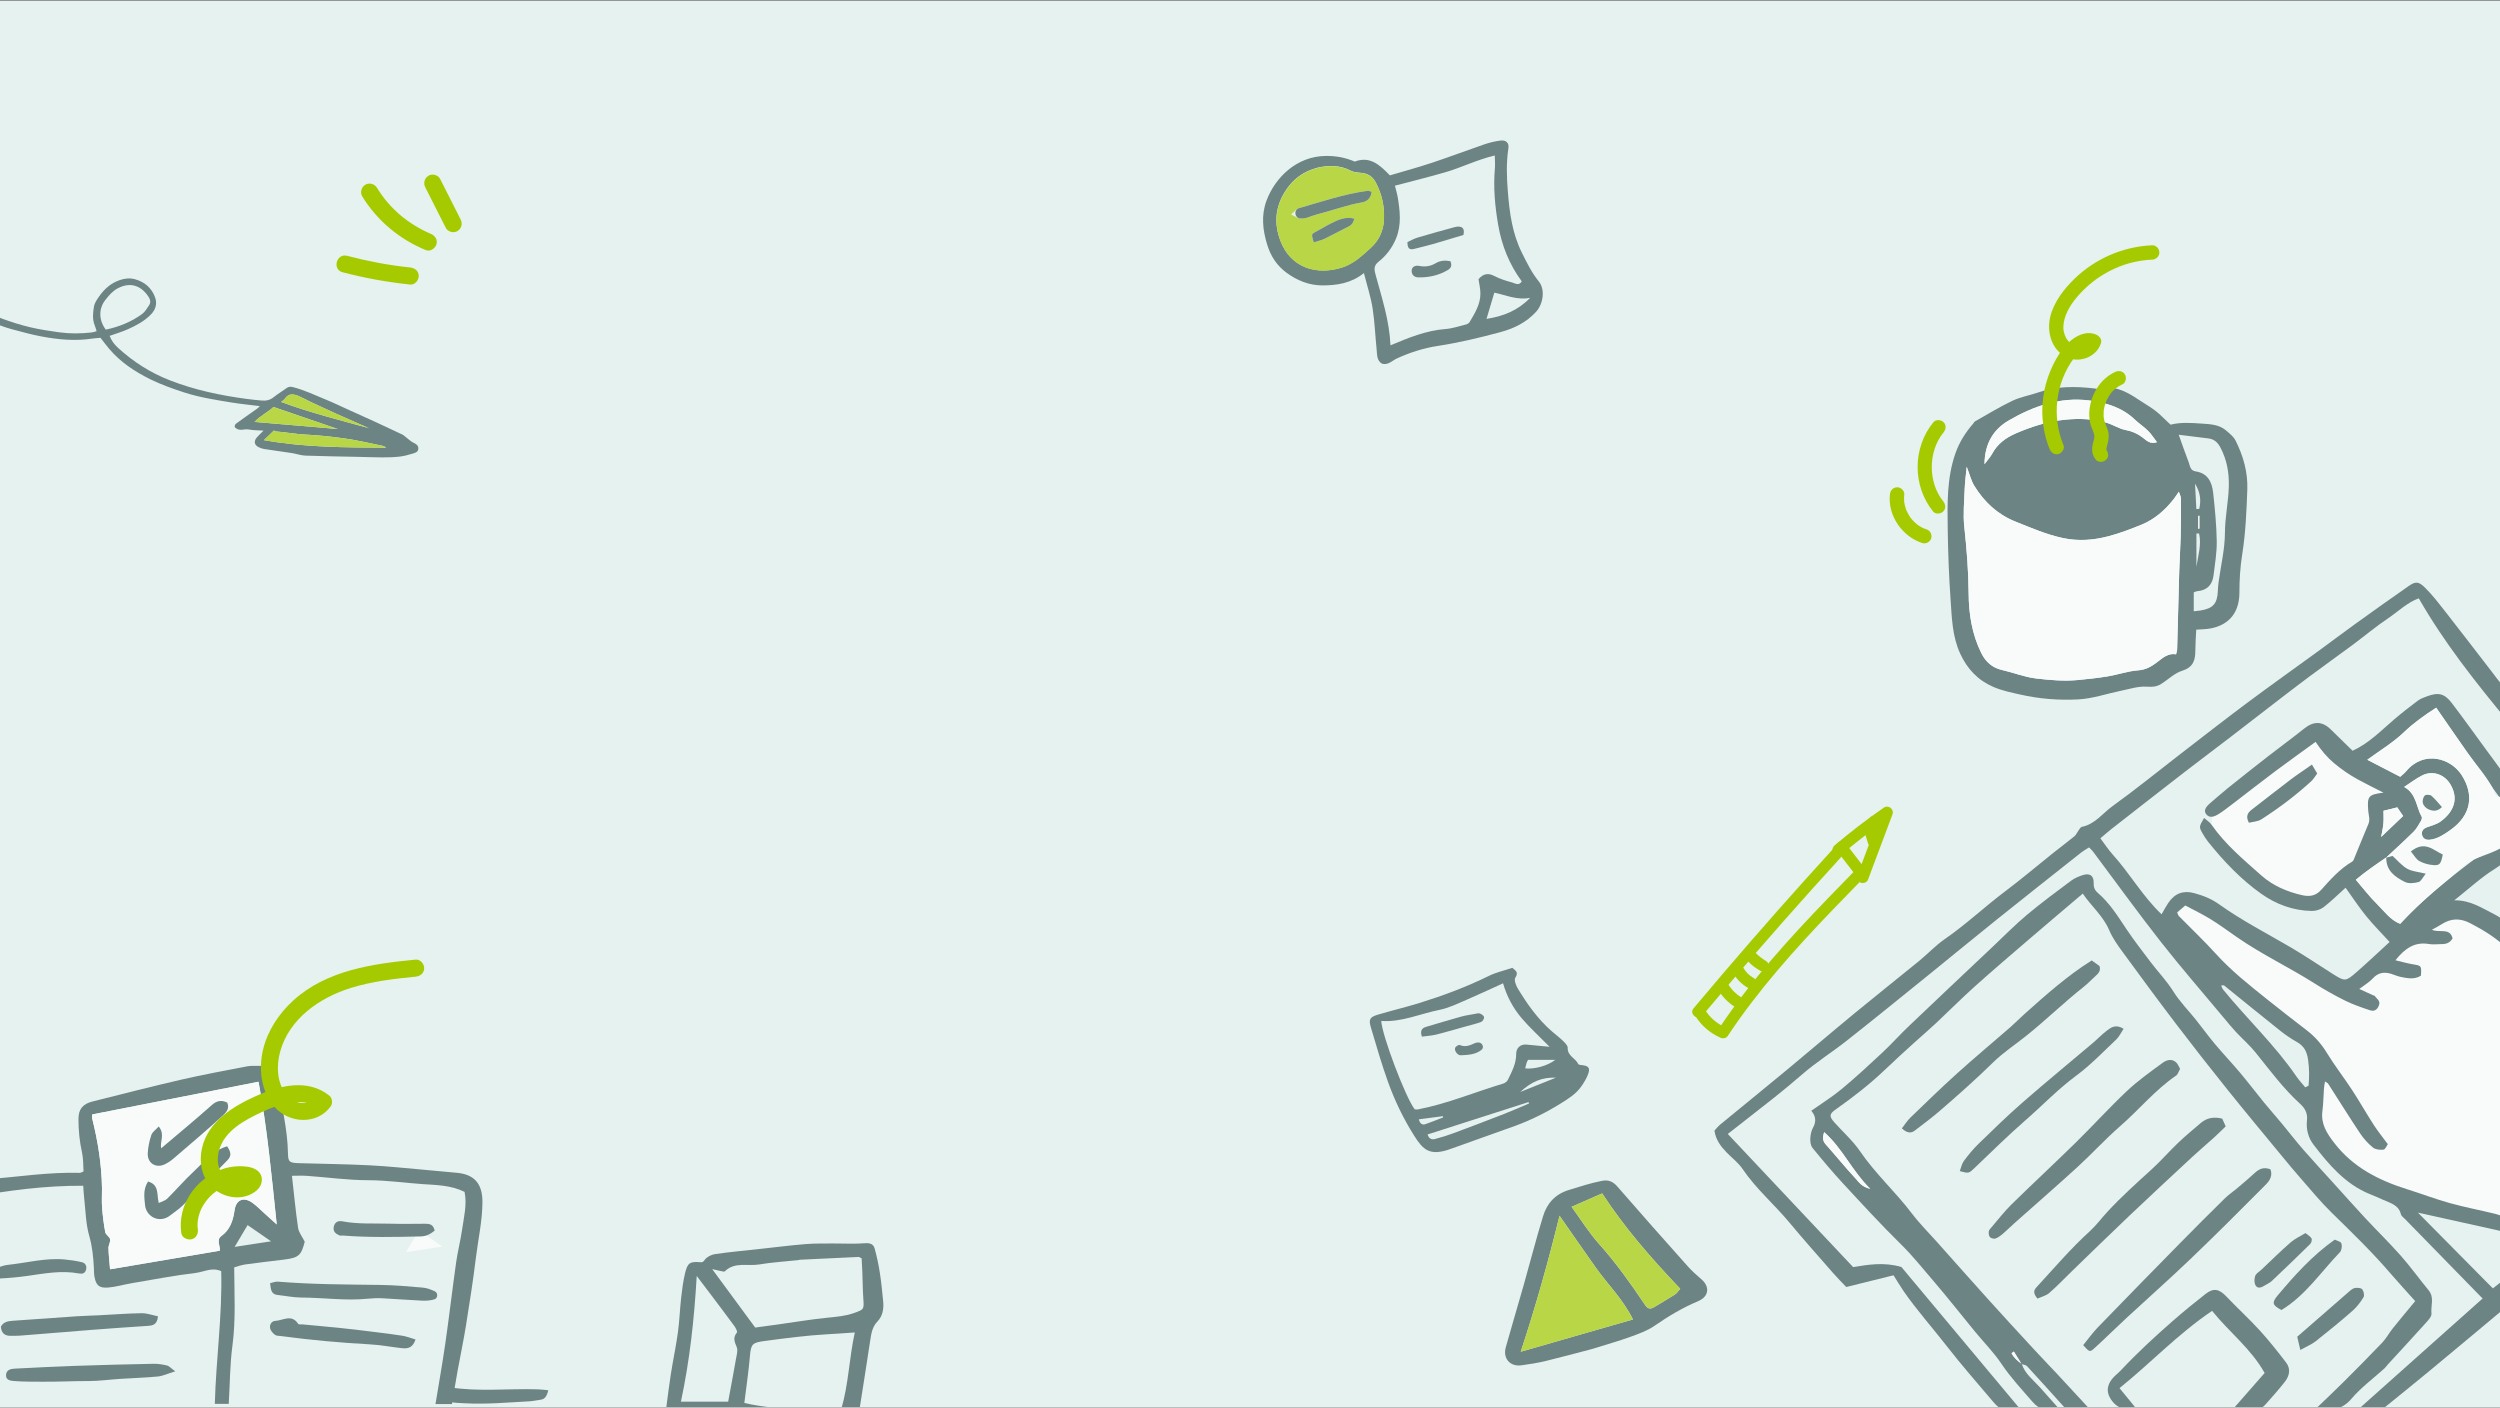 <svg width="1920" height="1081" viewBox="0 0 1920 1081" fill="none" xmlns="http://www.w3.org/2000/svg">
<rect x="0" y="0" width="1920" height="1081" fill="#808080" stroke="none"/>
<g clip-path="url(#clip0_215_3)">
<rect width="1920" height="1080" transform="translate(0 0.637)" fill="#E6F2EF"/>
<g opacity="0.7">
<path d="M1699.05 624.055L1698.47 633.389C1698.47 633.389 1706.11 661.706 1732.01 675.04C1757.91 688.375 1772.82 694.65 1772.82 694.65L1817.55 663.275L1850.52 629.546L1846.39 604.369L1808.14 587.189L1784.59 566.795L1761.05 573.855L1699.05 624.055Z" fill="white"/>
<path d="M1667.65 706.416L1678.31 695.399L1801.07 761.323L1831.68 734.654L1869.35 703.278H1898.39L1921.15 718.966L1926.75 722.294L1926.64 941.732L1819.64 916.93L1780.66 873.49L1785.6 830.577L1777.52 808.386L1722.59 756.617L1667.65 706.416Z" fill="white"/>
<path d="M1326.95 870.881C1359.52 905.48 1391.15 939.082 1423.21 973.136C1434.78 971.23 1446.9 969.138 1460.26 973.036C1489.62 1008.16 1520.06 1044.57 1550.51 1081.01C1540.72 1084.79 1536.97 1083.97 1530.61 1076.41C1518.76 1062.34 1506.54 1048.55 1495.28 1034.03C1484.23 1019.77 1472.14 1006.33 1461.88 991.471C1459.32 987.764 1457.05 983.863 1454.24 979.421C1442.68 982.288 1431 985.185 1417.92 988.43C1415.18 985.527 1411.33 981.695 1407.76 977.618C1396.49 964.748 1385.11 951.964 1374.18 938.812C1362.59 924.87 1348.63 913.042 1338.38 897.878C1335.16 893.105 1330.3 889.433 1326.21 885.24C1321.63 880.552 1317.7 875.49 1316.7 868.301C1318.08 866.845 1319.47 865.021 1321.19 863.602C1338.31 849.51 1355.54 835.562 1372.61 821.418C1389.82 807.164 1406.78 792.617 1424.03 778.412C1440.52 764.823 1457.3 751.571 1473.84 738.043C1480.56 732.545 1486.56 726.053 1493.67 721.156C1509.94 709.956 1524.24 696.342 1540 684.521C1552.43 675.19 1564.29 665.101 1576.45 655.395C1581.99 650.969 1587.68 646.72 1593.18 642.242C1594.36 641.283 1594.97 639.647 1595.93 638.387C1596.84 637.179 1597.71 635.253 1598.88 635.019C1609.04 632.983 1614.86 624.518 1622.55 619.002C1639.66 606.736 1655.99 593.391 1672.67 580.534C1690.32 566.933 1707.86 553.198 1725.72 539.871C1743.83 526.353 1762.28 513.284 1780.55 499.976C1789.97 493.115 1799.26 486.076 1808.71 479.27C1822.33 469.471 1835.98 459.713 1849.76 450.143C1855.12 446.416 1857.42 446.372 1862.48 451.392C1868.14 456.988 1873.04 463.377 1877.96 469.662C1890.03 485.082 1901.92 500.641 1913.89 516.142C1916.62 519.674 1919.22 523.316 1922.12 526.697C1928.83 534.515 1926.79 543.429 1926.03 553.962C1900.64 523.273 1876.98 493.32 1857.62 459.517C1848.71 462.721 1841.76 469.694 1833.84 475.014C1824.49 481.294 1815.84 488.598 1806.78 495.315C1795.92 503.362 1784.89 511.179 1774.05 519.244C1764.53 526.327 1755.14 533.589 1745.73 540.82C1734.68 549.306 1723.71 557.879 1712.65 566.352C1701.06 575.236 1689.36 583.969 1677.81 592.903C1659.07 607.396 1640.41 621.987 1621.74 636.571C1618.98 638.724 1616.37 641.064 1613.1 643.82C1616.35 648.135 1619.13 652.466 1622.53 656.232C1635.73 670.829 1645.48 688.303 1660.09 702.178C1662.05 698.824 1663.46 696.07 1665.18 693.527C1670.22 686.089 1676.63 683.707 1684.9 685.864C1691.84 687.675 1698.42 690.314 1704.25 694.485C1721.89 707.102 1741.2 716.926 1759.83 727.893C1770.7 734.291 1781.13 741.435 1791.82 748.14C1800.82 753.785 1801.46 753.866 1809.55 746.829C1818.05 739.446 1826.21 731.675 1835.21 723.437C1828.84 716.463 1822.65 710.258 1817.16 703.491C1811.7 696.769 1806.94 689.481 1801.41 681.784C1795.27 687.302 1790.15 692.409 1784.46 696.773C1782.09 698.584 1778.5 699.649 1775.48 699.608C1761.15 699.412 1748 694.482 1736.58 686.389C1720.91 675.293 1707.74 661.333 1695.72 646.361C1694.1 644.343 1692.74 642.093 1691.45 639.84C1688.75 635.119 1688.83 634.89 1692.74 628.2C1694.71 629.945 1697.05 631.347 1698.47 633.389C1709.03 648.573 1723.18 660.327 1736.78 672.415C1745.44 680.106 1756.43 684.886 1767.98 687.486C1773.51 688.732 1778.35 688.262 1782.76 683.322C1789.81 675.432 1796.9 667.399 1806.21 661.893C1806.75 661.576 1807.3 661.058 1807.53 660.503C1811.34 651.296 1814.98 642.021 1818.91 632.869C1820.45 629.289 1819.02 625.974 1818.78 622.562C1817.99 611.392 1818.81 610.275 1830.51 608.752C1823.4 605.107 1816.85 601.944 1810.5 598.441C1804.13 594.931 1798.17 590.786 1792.57 586.107C1787.16 581.593 1782.7 576.217 1778.35 569.771C1767.53 577.637 1757.36 584.858 1747.38 592.336C1736.26 600.669 1725.33 609.255 1714.29 617.689C1710.95 620.239 1707.61 622.823 1704.08 625.079C1699.47 628.018 1696.61 627.972 1694.46 625.43C1692.35 622.935 1693.39 620.165 1697.67 616.572C1702.12 612.843 1706.42 608.935 1710.94 605.306C1721.28 597.015 1731.67 588.788 1742.12 580.646C1751.23 573.555 1760.59 566.785 1769.58 559.556C1776.79 553.765 1783.42 553.736 1790 560.16C1795.56 565.589 1801.11 571.022 1806.8 576.582C1819.55 570.733 1828.68 561.064 1838.69 552.537C1844.57 547.524 1850.68 542.761 1856.88 538.129C1858.9 536.614 1861.44 535.696 1863.85 534.8C1872.76 531.493 1877.37 532.558 1883.13 540.131C1891.9 551.647 1900.31 563.44 1908.87 575.114C1913.98 582.079 1919.16 588.989 1924.14 596.045C1925.35 597.754 1926.52 599.913 1926.6 601.908C1926.89 609.346 1926.72 616.802 1926.72 624.438C1922.64 625.829 1919.06 627.053 1915.22 628.363C1914.93 634.911 1914.64 641.392 1914.32 648.757C1918.62 646.447 1921.88 644.693 1925.7 642.644C1926.14 644.395 1926.49 645.534 1926.7 646.7C1928.35 656.11 1924.71 661.933 1916.31 667.117C1905.45 673.82 1895.95 682.726 1884.89 691.449C1897.45 691.249 1906.16 697.481 1915.7 702.186C1924.83 706.688 1928.36 712.661 1926.75 722.294C1926.44 724.179 1926.43 726.115 1926.2 728.97C1917.13 720.334 1907.38 714.301 1897.01 708.963C1889.14 704.909 1882.21 705.301 1875.05 709.889C1872.94 711.239 1870.7 712.374 1867.71 714.061C1873.47 716.709 1881.47 712.127 1883.58 720.664C1881.65 724.049 1878.78 725.089 1875.31 725.064C1872.05 725.04 1868.71 725.58 1865.56 725.03C1854.5 723.101 1846.98 728.35 1839.7 737.482C1844.57 738.629 1848.72 739.837 1852.96 740.554C1859.74 741.7 1859.77 741.562 1859.27 749.324C1854.21 752.503 1848.8 751.317 1843.48 750.206C1840.97 749.684 1838.61 748.526 1836.14 747.806C1830.86 746.265 1826.37 747.008 1822.35 751.39C1819.57 754.431 1815.79 756.572 1811.94 759.512C1815.54 761.166 1818.91 762.715 1822.29 764.26C1822.87 764.526 1823.7 764.619 1823.99 765.067C1825.4 767.278 1828.51 768.482 1826.93 772.366C1825.46 776.001 1823.04 776.845 1820.09 775.868C1813.68 773.744 1807.22 771.541 1801.19 768.553C1793.12 764.558 1785.23 760.113 1777.63 755.288C1758.09 742.885 1737.05 733.007 1718.02 719.778C1711.26 715.083 1704.63 710.184 1697.64 705.864C1691.48 702.058 1684.9 698.93 1678.31 695.399C1675.93 697.406 1674.01 699.018 1672.03 700.687C1672.61 701.932 1672.81 702.962 1673.43 703.589C1682.85 713.213 1692.69 722.466 1701.72 732.447C1713.68 745.668 1727.57 756.61 1741.38 767.674C1751.43 775.72 1761.62 783.589 1771.81 791.454C1778.04 796.26 1783 801.975 1787.13 808.765C1793.02 818.425 1800.04 827.389 1806.24 836.869C1812.04 845.742 1817.27 854.987 1823.02 863.899C1826.14 868.747 1829.82 873.244 1833.83 878.699C1832.99 879.851 1831.94 882.731 1830.53 882.919C1827.89 883.271 1824.37 882.889 1822.43 881.321C1818.7 878.308 1815.33 874.573 1812.66 870.571C1804.22 857.917 1796.19 844.997 1787.96 832.204C1787.66 831.727 1786.97 831.497 1785.6 830.577C1785.28 832.596 1784.91 834.179 1784.8 835.781C1784.38 841.607 1784.39 847.484 1783.62 853.258C1782.29 863.175 1787.02 870.39 1792.72 877.794C1807.12 896.48 1826.79 906.472 1848.63 913.317C1859.57 916.746 1870.31 920.871 1881.34 923.942C1892.8 927.132 1904.53 929.341 1916.1 932.172C1919.52 933.011 1922.79 934.504 1926.31 935.765V946.687C1902.83 941.473 1879.77 936.35 1856.95 931.282C1875.99 950.529 1895.21 969.957 1914.52 989.476C1917.59 987.08 1921.36 984.146 1926.16 980.398V1002.58C1906.08 1019.34 1886.03 1036.13 1865.9 1052.81C1854.58 1062.19 1843.12 1071.4 1831.7 1080.67C1830.72 1081.46 1829.59 1082.6 1828.49 1082.63C1823.44 1082.81 1818.29 1083.65 1812.06 1081.57C1843.94 1053.15 1875.05 1025.41 1906.63 997.256C1886.62 976.768 1866.81 956.49 1847.02 936.2C1845.88 935.038 1844.21 933.926 1843.88 932.531C1842.16 925.307 1835.77 924.017 1830.36 921.499C1826.84 919.863 1823.23 918.42 1819.65 916.93C1801 909.182 1788.49 894.375 1776.71 878.995C1772.79 873.877 1771 867.258 1771.74 860.535C1772.33 855.203 1770.47 851.361 1766.53 847.778C1753.59 836.004 1743.25 821.957 1732.33 808.392C1727.72 802.656 1722.05 797.772 1717.02 792.357C1713.72 788.801 1710.65 785.016 1707.54 781.283C1691.41 761.913 1674.83 742.883 1659.29 723.053C1641.55 700.43 1624.73 677.086 1607.49 654.073C1606.72 653.044 1605.72 652.19 1604.4 650.807C1602.28 652.181 1600.08 653.373 1598.15 654.902C1576.47 672.053 1554.77 689.178 1533.21 706.471C1515.52 720.664 1498.03 735.118 1480.39 749.377C1459.78 766.036 1439.21 782.747 1418.41 799.164C1407.08 808.105 1394.73 815.824 1383.88 825.282C1370.24 837.171 1355.98 848.21 1341.74 859.321C1336.93 863.08 1332.11 866.843 1326.95 870.881ZM1832.66 658.52C1824.56 664.071 1816.44 669.595 1809.28 675.665C1815.03 682.334 1819.85 688.724 1825.5 694.267C1831.07 699.732 1835.7 706.554 1843.34 709.506C1860.54 690.834 1879.84 675.366 1899.24 660.684C1899.72 656.986 1899.41 653.262 1900.76 650.282C1904.34 642.337 1905.09 634.707 1901.64 626.483C1899.69 621.83 1901.01 619.627 1905.89 617.387C1908.49 616.196 1911.33 615.545 1914.08 614.701C1916.05 614.096 1918.05 613.576 1920.08 613.006C1911.47 601.01 1903.14 589.552 1894.96 577.982C1886.9 566.565 1879 555.034 1871 543.511C1861.78 549.467 1853.77 555.15 1846.42 562.187C1837.88 570.362 1827.47 576.587 1818.08 583.498C1826.38 587.786 1834.94 592.21 1843.38 596.571C1844.7 595.346 1846.54 593.972 1847.97 592.257C1861.44 576.1 1882.27 582.019 1890.78 595.587C1899.79 609.949 1898.65 625.775 1881.59 637.692C1876.92 640.951 1872.04 644.285 1866.08 644.934C1863.2 645.247 1860.74 644.12 1860.13 641.163C1859.52 638.259 1861.06 636.348 1863.98 635.312C1867.59 634.033 1871.53 633.014 1874.52 630.801C1884.14 623.672 1888.79 613.67 1881.73 602.142C1877.11 594.599 1868.1 591.571 1860.24 595.529C1855.46 597.938 1851.15 601.288 1846.39 604.369C1855.94 609.572 1855.56 619.839 1859.91 627.383C1860.36 628.166 1859.64 629.933 1859.01 630.97C1857.36 633.69 1855.81 636.619 1853.59 638.821C1846.7 645.618 1839.53 652.115 1832.46 658.729L1832.66 658.52ZM1770.44 835.08C1771.29 834.65 1772.14 834.221 1772.99 833.791C1773.58 827.191 1773.57 820.75 1772.62 813.964C1771.71 807.494 1769.46 803.314 1763.92 800.197C1759.44 797.679 1755.14 794.75 1751.12 791.548C1736.72 780.085 1722.49 768.423 1708.16 756.882C1707.81 756.595 1707.02 756.845 1705.83 756.845C1706.41 758.063 1706.7 759.186 1707.36 760.002C1725.78 782.593 1747.2 802.65 1763.74 826.833C1765.73 829.747 1768.19 832.339 1770.44 835.08ZM1830.54 622.684C1830.54 625.988 1830.75 629.202 1830.48 632.376C1830.22 635.472 1829.47 638.527 1828.74 642.761C1835.16 636.63 1840.46 631.576 1845.58 626.698C1843.95 624.295 1842.53 622.19 1841.1 620.072C1837.78 620.894 1834.47 621.713 1830.54 622.684Z" fill="#395659"/>
<path d="M1666.98 326.149C1674.84 324.154 1682.82 324.777 1690.91 325.316C1697.67 325.767 1704.28 326.015 1709.66 330.634C1712.32 332.925 1715.37 335.295 1716.89 338.311C1722.83 350.158 1726.45 362.75 1725.94 376.142C1725.31 392.694 1724.65 409.228 1722.03 425.666C1720.49 435.329 1719.86 445.231 1719.87 455.025C1719.88 473.321 1708.81 481.301 1695.4 482.999C1692.82 483.325 1690.21 483.355 1686.71 483.58C1686.47 488.99 1686.05 494.378 1686.02 499.767C1685.99 507.183 1684.32 512.535 1675.86 515.16C1669.94 517 1665.04 522.023 1659.56 525.409C1656.23 527.462 1652.82 527.656 1648.6 527.369C1642.21 526.934 1635.59 529.131 1629.12 530.453C1618.14 532.696 1607.27 536.54 1596.22 537.134C1581.27 537.936 1566.15 536.767 1551.4 533.384C1544.51 531.807 1537.67 530.469 1531.02 527.606C1518.85 522.371 1510.83 513.685 1505.42 501.97C1499.27 488.649 1499.01 474.274 1498.02 460.128C1496.78 442.362 1496.11 424.535 1495.85 406.725C1495.57 387.085 1495.08 367.399 1501.71 348.335C1504.76 339.553 1509.52 332.075 1515.52 325.195C1515.94 324.713 1516.18 323.973 1516.7 323.686C1526.26 318.307 1535.62 312.509 1545.51 307.81C1551.83 304.805 1559 303.615 1565.67 301.302C1579.83 296.399 1594.29 296.66 1608.88 298.361C1609.8 298.47 1610.8 298.854 1611.65 298.633C1623.01 295.639 1632.24 300.122 1641.4 306.253C1647.76 310.509 1654.56 314.081 1660.05 319.549C1662.29 321.783 1664.63 323.919 1666.98 326.149ZM1510.44 358.459C1509.84 364.741 1509.09 369.874 1508.91 375.027C1508.55 384.885 1507.53 394.86 1508.58 404.595C1510.41 421.618 1511.8 438.625 1511.91 455.735C1512.02 471.683 1514.48 487.099 1521.64 501.56C1525.01 508.363 1530.13 512.888 1537.6 514.567C1546.37 516.536 1554.67 520.013 1563.78 521.072C1574.49 522.316 1585.11 523.307 1595.84 522.259C1603.56 521.505 1611.3 520.697 1618.94 519.415C1626.71 518.113 1634.31 515.381 1642.1 514.818C1648.14 514.382 1652.56 511.741 1656.85 508.414C1661.2 505.045 1665.27 501.45 1671.21 502.493C1671.62 500.777 1672.01 499.861 1672.03 498.936C1672.59 478.888 1673.06 458.837 1673.65 438.791C1673.91 429.814 1674.55 420.848 1674.77 411.872C1675.02 402.233 1675.05 392.586 1675 382.944C1674.99 381.42 1674.08 379.901 1673.35 377.639C1671.61 380.15 1670.59 381.815 1669.39 383.341C1662.73 391.809 1654.78 398.825 1644.75 402.927C1636.39 406.345 1627.88 409.604 1619.16 411.879C1607.76 414.852 1596.19 415.776 1584.31 413.23C1571.56 410.498 1559.78 405.339 1547.83 400.574C1534.22 395.15 1523.92 385.54 1516.32 373.213C1513.83 369.169 1512.7 364.284 1510.44 358.459ZM1673.26 333.888C1676.12 341.862 1678.36 348.427 1680.87 354.89C1681.96 357.703 1681.99 361.418 1686.27 362.036C1695.7 363.398 1698.81 370.417 1699.7 378.439C1701.07 390.828 1702.26 403.291 1702.46 415.739C1702.6 424.333 1701.06 432.969 1700.05 441.562C1699.2 448.858 1695.3 453.353 1687.62 454.018C1686.7 454.098 1685.82 454.588 1684.81 454.926V469.447C1686.67 469.245 1688.22 469.14 1689.75 468.901C1699.63 467.355 1702.96 463.586 1703.31 453.722C1703.39 451.462 1703.59 449.197 1703.89 446.956C1705.61 434.319 1708.71 421.694 1708.76 409.055C1708.8 397.024 1711.44 385.398 1711.73 373.468C1711.99 362.99 1710.26 353.304 1705.45 344.011C1703.36 339.954 1700.65 337.251 1695.99 336.704C1688.68 335.849 1681.39 334.9 1673.26 333.888ZM1524.1 356.504C1526.69 353.004 1528.7 350.864 1530.04 348.363C1534.09 340.796 1540.66 336.076 1548.18 332.831C1560.32 327.587 1572.76 323.612 1586.21 322.305C1597.17 321.24 1607.68 321.652 1618.09 324.756C1623 326.222 1627.51 329.338 1632.48 330.253C1637.47 331.174 1641.53 332.971 1645.51 335.976C1648.39 338.149 1651.3 341.436 1656.54 339.604C1654.15 336.474 1652.3 333.435 1649.84 331.005C1646.64 327.832 1642.78 325.324 1639.51 322.21C1629.68 312.852 1617.3 309.161 1604.49 307.549C1582.12 304.735 1561.69 311.905 1542.76 322.902C1530.89 329.799 1524.22 340.75 1524.1 356.504ZM1688.92 409.791C1688.23 409.753 1687.54 409.714 1686.86 409.676V435.242C1688.1 426.789 1690.83 418.416 1688.92 409.791ZM1685.78 371.396C1686.2 379.468 1686.5 385.216 1686.8 390.964C1687.54 390.92 1688.29 390.876 1689.03 390.832C1690.28 384.92 1690.36 379.064 1685.78 371.396ZM1688.23 406.042L1689.13 406.03V396.147C1688.83 396.153 1688.53 396.158 1688.23 396.164V406.042Z" fill="#395659"/>
<path d="M1552.68 1047.48C1555.17 1055.09 1561.48 1059.73 1566.55 1065.34C1571.26 1070.55 1575.89 1075.81 1581.19 1081.77C1572.46 1083.89 1566.57 1083.08 1561 1076.63C1552.77 1067.09 1544.19 1057.99 1537.12 1047.42C1531.22 1038.61 1523.59 1030.96 1516.82 1022.72C1506.14 1009.72 1495.76 996.461 1484.81 983.687C1476.65 974.163 1468.84 964.366 1459.82 955.501C1444.45 940.393 1429.86 924.471 1415.22 908.64C1407.16 899.92 1399.51 890.801 1392.01 881.591C1390.58 879.844 1390.19 876.798 1390.3 874.392C1390.42 871.558 1391.06 868.473 1392.42 866.021C1395.13 861.137 1394.39 856.862 1391.04 853.071C1399.23 847.284 1407.25 842.333 1414.42 836.367C1425.15 827.447 1435.42 817.961 1445.62 808.432C1452.66 801.849 1459.1 794.621 1466.08 787.968C1487.52 767.521 1509.09 747.202 1530.64 726.856C1539.32 718.654 1547.72 710.105 1556.86 702.443C1567.74 693.33 1579.2 684.908 1590.57 676.404C1593.12 674.502 1596.23 673.174 1599.27 672.163C1604.88 670.302 1608.16 672.314 1607.95 678.354C1607.82 681.853 1609.08 684.005 1611.18 685.801C1620.41 693.692 1626.6 703.867 1633.25 713.78C1638.97 722.301 1645.29 730.424 1651.47 738.628C1657.28 746.328 1664 753.231 1669.19 761.525C1674.1 769.378 1680.8 776.106 1686.62 783.4C1691.46 789.462 1696.01 795.773 1700.99 801.71C1707.34 809.271 1714.15 816.45 1720.51 824.009C1726.75 831.442 1732.62 839.195 1738.77 846.714C1743.26 852.2 1747.98 857.495 1752.5 862.948C1758.05 869.628 1763.34 876.529 1769.05 883.073C1776.64 891.785 1784.52 900.244 1792.28 908.812C1800.26 917.623 1808.14 926.523 1816.23 935.221C1825.41 945.077 1835.07 954.497 1843.98 964.583C1851.45 973.041 1858.03 982.276 1865.22 990.99C1869.78 996.509 1866.7 1002.86 1867.38 1008.76C1867.66 1011.18 1864.56 1014.31 1862.47 1016.64C1853.04 1027.15 1843.41 1037.49 1833.87 1047.9C1832.99 1048.85 1832.29 1049.99 1831.34 1050.86C1822.84 1058.57 1813.4 1065.46 1806.03 1074.13C1798.24 1083.3 1789.24 1083.85 1778.24 1082.22C1785.48 1075.24 1792.45 1068.72 1799.21 1061.98C1809.42 1051.8 1819.6 1041.58 1829.55 1031.14C1832.62 1027.91 1834.75 1023.8 1837.57 1020.29C1843.18 1013.29 1848.95 1006.42 1854.87 999.255C1848.54 992.181 1841.8 984.885 1835.33 977.357C1821.33 961.069 1805.89 946.214 1790.57 931.198C1782.12 922.914 1774.59 913.682 1766.76 904.775C1761.9 899.238 1757.2 893.55 1752.51 887.86C1738.61 870.984 1724.6 854.196 1710.92 837.143C1697.57 820.507 1684.4 803.724 1671.49 786.755C1657.44 768.3 1643.68 749.624 1630 730.896C1626.21 725.705 1622.38 720.308 1619.9 714.444C1615.22 703.388 1606.06 695.94 1599.57 686.271C1585.59 698.155 1571.99 709.616 1558.5 721.206C1544.35 733.366 1530.14 745.477 1516.26 757.939C1506.19 766.977 1496.66 776.608 1486.78 785.864C1481.45 790.858 1475.86 795.578 1470.46 800.497C1463.03 807.267 1455.54 813.983 1448.29 820.947C1436.38 832.392 1423.39 842.481 1409.91 851.985C1404.93 855.497 1404.6 857.249 1408.69 861.858C1415.3 869.305 1422.96 876.018 1428.51 884.17C1440.26 901.409 1455.78 915.379 1468.3 931.911C1474.29 939.809 1481.39 946.863 1488 954.283C1501.07 968.946 1514.08 983.657 1527.24 998.238C1538.69 1010.93 1550.28 1023.5 1561.87 1036.06C1567.97 1042.68 1574.25 1049.15 1580.39 1055.74C1588.44 1064.38 1596.44 1073.07 1605.1 1082.43H1586.9C1577.17 1071.66 1567.05 1060.38 1556.78 1049.23C1555.86 1048.24 1553.99 1048.12 1552.56 1047.59C1550.59 1044.39 1548.62 1041.19 1546.65 1037.99C1546.05 1038.42 1545.46 1038.85 1544.87 1039.28C1546.6 1042.7 1549.5 1045.2 1552.68 1047.48ZM1400.96 869.49C1399.54 873.959 1399.93 876.386 1402.2 878.923C1409.92 887.555 1417.19 896.589 1425.06 905.072C1427.6 907.808 1429.85 911.631 1436.36 913.019C1422.17 899.093 1415.25 882.107 1400.96 869.49Z" fill="#395659"/>
<path d="M642.862 1093.39C637.485 1094.02 630.269 1095.12 623.011 1095.63C616.857 1096.07 610.603 1096.37 604.488 1095.77C596.224 1094.96 588.074 1093.05 579.83 1091.95C574.604 1091.25 569.294 1091.19 564.022 1090.82C562.521 1090.72 561.011 1090.64 559.526 1090.41C555.085 1089.72 550.679 1088.65 546.214 1088.29C536.624 1087.52 527.001 1087.17 517.402 1086.49C513.045 1086.18 511.288 1084.17 511.774 1080.48C512.907 1071.85 513.96 1063.21 515.318 1054.62C516.971 1044.17 519.192 1033.8 520.629 1023.32C521.84 1014.49 522.125 1005.53 523.12 996.659C523.824 990.381 524.647 984.069 526.102 977.935C527.976 970.034 529.721 968.735 537.458 969.35C539.812 969.537 540.019 969.195 541.36 967.399C543.014 965.184 546.434 963.517 549.305 963.11C560.871 961.466 572.518 960.39 584.137 959.121C595.666 957.863 607.178 956.401 618.733 955.461C625.859 954.882 633.05 955.054 640.212 954.997C648.227 954.935 656.284 955.479 664.241 954.802C668.307 954.456 670.818 955.53 671.755 958.924C673.458 965.088 674.766 971.392 675.753 977.713C676.881 984.945 677.549 992.253 678.287 999.542C678.857 1005.17 677.836 1010.81 673.967 1014.81C669.718 1019.21 669.122 1024.45 668.279 1029.79C665.579 1046.89 663.117 1064.03 660.305 1081.11C659.857 1083.83 658.345 1086.5 656.854 1088.9C654.14 1093.26 650.525 1096.2 642.862 1093.39ZM580 1019.56C585.453 1018.82 591.365 1018.04 597.271 1017.21C610.031 1015.43 622.751 1013.27 635.56 1011.98C642.59 1011.26 649.476 1010.75 656.224 1008.28C663.483 1005.63 663.638 1005.69 663.039 997.462C662.554 990.79 662.55 984.083 662.291 977.393C662.143 973.592 661.911 969.794 661.739 966.411C660.383 965.811 659.8 965.314 659.24 965.339C644.23 966.021 629.222 966.754 614.215 967.491C613.898 967.507 613.594 967.707 613.275 967.742C603.114 968.831 592.877 969.456 582.814 971.129C574.096 972.578 564.275 968.883 556.697 976.372C556.132 976.93 554.269 976.267 553.034 976.038C551.245 975.708 549.479 975.257 546.975 974.693C558.281 990.053 568.998 1004.61 580 1019.56ZM656.479 1023.33C648.621 1023.86 642.257 1024.35 635.884 1024.69C619.554 1025.58 603.351 1027.74 587.167 1029.89C577.885 1031.12 576.751 1032.18 575.974 1041.25C574.94 1053.32 573.139 1065.33 571.652 1077.49C596.017 1083.01 620.795 1082.79 646.27 1081.51C651.686 1063.01 652.102 1043.48 656.479 1023.33ZM559.223 1076.5C561.422 1064.57 563.45 1053.9 565.321 1043.2C565.816 1040.38 566.816 1037.06 565.84 1034.68C564.189 1030.65 562.634 1027.35 565.96 1023.39C566.518 1022.73 565.055 1019.89 563.996 1018.43C558.313 1010.63 552.472 1002.94 546.667 995.228C543.221 990.647 539.74 986.092 535.09 979.963C533.16 1013.25 529.728 1044.59 522.947 1076.5L559.223 1076.5Z" fill="#395659"/>
<path d="M1714.32 1082.88C1723.48 1072.43 1731.28 1063.54 1739.23 1054.46C1728.74 1035.71 1712.06 1023.13 1698.89 1006.75C1672.79 1024.35 1651.35 1047.15 1627.79 1066.08C1632.44 1071.76 1636.68 1076.94 1640.56 1081.68C1632.09 1084.21 1623.96 1080.92 1619.88 1072.32C1617.76 1067.85 1618.85 1063.45 1621.54 1059.73C1623.57 1056.92 1626.55 1054.84 1628.95 1052.28C1641.6 1038.79 1655.18 1026.28 1669.1 1014.13C1677.17 1007.09 1685.47 1000.29 1693.92 993.695C1700.02 988.941 1704.38 989.963 1709.77 995.629C1718.18 1004.48 1727.24 1012.73 1735.47 1021.74C1742.62 1029.56 1749.19 1037.94 1755.67 1046.34C1759.57 1051.39 1758.27 1056.79 1754.62 1061.42C1750 1067.27 1745.04 1072.85 1740.08 1078.42C1737.43 1081.38 1734.35 1083.39 1729.91 1082.98C1725.41 1082.56 1720.85 1082.88 1714.32 1082.88Z" fill="#395659"/>
<path d="M1674.31 820.9C1673.17 822.891 1672.64 825.107 1671.24 826.061C1655.13 837.076 1642.8 852.251 1628.22 864.945C1616.85 874.834 1606.67 886.065 1595.54 896.243C1579.49 910.924 1563.06 925.183 1546.81 939.645C1543.9 942.234 1541.17 945.026 1538.21 947.547C1536.51 948.989 1534.64 950.443 1532.59 951.178C1531.39 951.609 1529.21 951.091 1528.34 950.175C1527.43 949.22 1527.2 947.231 1527.37 945.773C1527.5 944.648 1528.6 943.566 1529.43 942.601C1534.49 936.715 1539.23 930.499 1544.75 925.079C1561.07 909.058 1577.86 893.507 1594.18 877.483C1607.47 864.437 1619.99 850.596 1633.54 837.836C1641.95 829.911 1651.51 823.151 1660.86 816.284C1663.87 814.074 1667.96 812.706 1671.41 816.055C1672.68 817.286 1673.31 819.174 1674.31 820.9Z" fill="#395659"/>
<path d="M1706.67 859.121C1707.65 861.303 1708.31 862.762 1709.34 865.06C1706.34 867.933 1703.24 871.036 1700 873.974C1694.71 878.764 1689.23 883.341 1684 888.194C1667.67 903.357 1651.33 918.509 1635.17 933.851C1620.19 948.065 1605.45 962.512 1590.61 976.868C1585.02 982.279 1579.68 987.974 1573.79 993.035C1571.31 995.162 1567.71 995.982 1564.77 997.328C1561.98 993.923 1561.32 991.54 1563.85 988.803C1577.36 974.143 1590.25 958.935 1605.09 945.472C1609.85 941.152 1613.84 935.684 1618.32 930.828C1629.02 919.212 1640.73 908.735 1652.38 898.137C1659.52 891.648 1665.86 884.303 1672.85 877.642C1678.48 872.28 1684.47 867.291 1690.42 862.279C1695.13 858.306 1700.65 857.591 1706.67 859.121Z" fill="#395659"/>
<path d="M1743.69 898.015C1746.01 904.552 1741.57 908.319 1738.14 911.769C1719.63 930.415 1701.03 948.979 1682.05 967.14C1666.02 982.47 1649.39 997.171 1633.11 1012.23C1624.86 1019.87 1616.88 1027.81 1608.57 1035.37C1604.92 1038.68 1604.67 1038.41 1599.89 1033.06C1603.59 1028.54 1607.07 1023.61 1611.22 1019.31C1632.22 997.607 1653.35 976.027 1674.52 954.486C1685.81 942.994 1697.22 931.616 1708.7 920.31C1711.45 917.601 1714.73 915.435 1717.69 912.93C1722.37 908.966 1727.1 905.042 1731.6 900.879C1734.93 897.805 1738.39 896.016 1743.69 898.015Z" fill="#395659"/>
<path d="M1460.62 866.591C1462.95 863.616 1464.78 860.636 1467.21 858.287C1479.07 846.852 1490.88 835.35 1503.11 824.323C1516.54 812.212 1530.45 800.623 1544.09 788.738C1547.76 785.542 1551.14 782.019 1554.77 778.78C1571.19 764.149 1587.56 749.46 1606.45 737.609C1608.51 739.097 1610.56 740.584 1612.43 741.937C1613.61 745.648 1611.47 747.67 1609.25 749.686C1606.19 752.465 1603.33 755.488 1600.09 758.045C1585.13 769.875 1571.46 783.21 1556.6 795.154C1547.99 802.082 1538.6 808.202 1530.74 815.894C1517.25 829.108 1503.17 841.619 1488.86 853.901C1483.05 858.888 1476.84 863.405 1470.79 868.118C1467.83 870.43 1464.91 870.51 1460.62 866.591Z" fill="#395659"/>
<path d="M1630.92 790.103C1628.83 793.235 1627.53 796.211 1625.35 798.262C1615.29 807.746 1605.66 817.885 1594.59 826.065C1580.48 836.5 1568.47 849.133 1555.34 860.565C1542.02 872.163 1529.45 884.636 1516.65 896.824C1512.05 901.208 1512.17 901.34 1505.12 899.419C1506.15 896.739 1506.64 893.778 1508.23 891.632C1511.68 886.983 1515.4 882.439 1519.55 878.41C1530.6 867.676 1541.64 856.893 1553.24 846.763C1570.99 831.259 1589.23 816.304 1607.22 801.074C1610.88 797.972 1614.21 794.45 1618.02 791.548C1621.26 789.082 1624.8 786.337 1630.92 790.103Z" fill="#395659"/>
<path d="M1752.19 1006.09C1745.2 1002.41 1744.48 1000.54 1749.32 994.804C1762.39 979.299 1775.9 964.186 1793.12 952.022C1794.78 952.898 1797.75 953.509 1798.21 954.923C1798.84 956.91 1798.43 960.274 1797.05 961.701C1782.47 976.865 1770.66 994.847 1752.19 1006.09Z" fill="#395659"/>
<path d="M421.087 1067.7C419.952 1072.32 418.501 1074.6 415.047 1075.02C412.261 1075.36 409.503 1076.05 406.711 1076.2C389.939 1077.09 373.184 1078.67 356.356 1077.69C353.177 1077.5 349.957 1077.48 346.844 1076.9C344.746 1076.51 342.255 1075.77 340.947 1074.3C339.699 1072.9 338.809 1069.9 339.498 1068.4C340.216 1066.84 343.193 1065.1 344.867 1065.37C367.495 1069.04 390.244 1066.29 412.914 1067C415.428 1067.07 417.933 1067.42 421.087 1067.7Z" fill="#395659"/>
<path d="M1766.63 1036.77C1765.62 1032.43 1765.02 1029.83 1764.27 1026.61C1777.75 1014.85 1791.23 1003.06 1804.77 991.339C1805.96 990.311 1807.51 989.254 1808.98 989.111C1810.76 988.938 1813.45 989.128 1814.26 990.24C1815.36 991.763 1816.03 994.888 1815.18 996.29C1812.86 1000.09 1810.05 1003.8 1806.71 1006.72C1797.54 1014.74 1788.11 1022.47 1778.54 1030.02C1775.4 1032.49 1771.54 1034.04 1766.63 1036.77Z" fill="#395659"/>
<path d="M1775.56 587.192C1777.44 590.364 1778.41 591.985 1779.63 594.038C1778.09 596.061 1776.81 598.358 1774.97 600.043C1763.1 610.923 1750.24 620.586 1736.7 629.27C1733.98 631.014 1730.19 631.101 1727.16 631.884C1724.6 627.083 1726.09 624.312 1729.12 621.966C1739.09 614.246 1749 606.445 1759.05 598.83C1764.1 595 1769.41 591.504 1775.56 587.192Z" fill="#395659"/>
<path d="M1770.62 947.017C1772.59 948.663 1774.5 949.61 1775.27 951.131C1775.78 952.151 1775.16 954.468 1774.24 955.381C1764.47 965.008 1754.58 974.518 1744.61 983.929C1743 985.443 1740.75 986.254 1738.86 987.491C1736.41 989.101 1733.58 989.762 1732.14 986.935C1731.16 984.994 1731.24 981.949 1732.03 979.839C1732.73 977.974 1735.06 976.716 1736.68 975.195C1744.14 968.159 1751.43 960.924 1759.15 954.184C1762.46 951.295 1766.67 949.434 1770.62 947.017Z" fill="#395659"/>
<path d="M-39.321 135.341C-46.393 141.715 -51.485 149.086 -54.039 158.582C-55.854 165.33 -57.246 171.937 -57.087 178.869C-56.917 186.257 -55.258 193.427 -52.246 200.097C-46.773 212.219 -37.831 221.584 -27.14 229.299C-18.192 235.756 -8.527 241.008 1.828 244.801C8.699 247.318 15.722 249.552 22.837 251.241C30.27 253.006 37.865 254.185 45.444 255.217C53.717 256.343 62.056 256.241 70.363 255.336C71.547 255.207 72.694 254.745 74.187 254.35C73.672 252.731 73.32 251.278 72.757 249.911C70.812 245.19 71.392 240.264 72.14 235.542C72.577 232.78 74.415 230.095 76.092 227.704C80.144 221.929 85.241 217.341 92.125 215.058C95.845 213.824 99.64 213.383 103.427 214.393C110.936 216.394 116.371 220.958 119.077 228.304C120.943 233.37 119.464 237.907 115.76 241.662C110.784 246.707 104.598 249.996 98.235 252.846C93.834 254.818 89.155 256.173 84.211 257.942C85.462 261.349 87.704 264.431 90.416 266.923C102.198 277.75 115.415 286.229 130.448 292.093C149.574 299.553 169.406 303.686 189.627 306.386C193.384 306.887 197.159 307.253 200.933 307.608C204.347 307.93 207.413 307.269 210.223 305.001C213.321 302.5 216.808 300.485 220.003 298.094C221.75 296.786 223.282 296.857 225.347 297.401C233.969 299.672 241.983 303.489 250.171 306.846C256.129 309.288 261.93 312.11 267.801 314.762C274.655 317.859 281.525 320.921 288.358 324.062C295.367 327.284 302.349 330.567 309.319 333.873C310.078 334.233 310.665 334.942 311.363 335.446C313.558 337.031 315.367 339.061 317.945 340.24C319.778 341.078 321.761 342.42 321.182 345.251C320.655 347.493 318.38 347.914 316.521 348.493C313.297 349.498 309.961 350.335 306.612 350.707C302.305 351.185 297.938 351.287 293.597 351.278C287.222 351.263 280.848 350.996 274.473 350.855C261.14 350.562 247.802 350.403 234.475 349.913C231.051 349.787 227.681 348.514 224.253 347.979C217.072 346.859 209.862 345.918 202.679 344.807C201.32 344.597 199.973 344.063 198.719 343.47C195.293 341.849 194.698 338.885 197.251 335.928C198.7 334.25 200.368 332.76 202.389 330.733C198.17 330.434 194.442 330.513 190.864 329.82C187.423 329.153 183.654 331.793 180.164 327.93C180.305 327.506 180.325 326.076 181.023 325.56C186.533 321.492 192.177 317.604 197.763 313.639C198.287 313.267 198.701 312.74 199.557 311.901C191.897 310.935 184.715 310.248 177.61 309.085C165.463 307.096 153.318 305.244 141.5 301.402C132.562 298.496 123.714 295.39 115.35 291.244C103.624 285.431 92.698 278.275 84.065 268.173C81.729 265.44 79.6 262.53 77.174 259.445C75.325 259.61 73.245 259.677 71.206 259.995C57.801 262.085 44.507 260.813 31.33 258.3C23.722 256.848 16.236 254.75 8.734 252.738C-2.166 249.815 -11.949 244.635 -21.718 239.469C-26.629 236.871 -31.216 233.395 -35.627 229.712C-40.077 225.996 -44.162 222.098 -47.818 217.685C-54.745 209.325 -59.367 199.747 -61.578 189.199C-63.222 181.355 -63.308 173.345 -61.27 165.451C-60.255 161.52 -59.553 157.494 -58.322 153.634C-56.446 147.749 -52.768 142.857 -48.879 138.16C-47.447 136.43 -45.754 134.917 -44.18 133.305C-42.56 133.984 -40.94 134.662 -39.321 135.341ZM81.226 253.142C91.296 251.051 100.745 247.269 109.105 241.186C111.373 239.535 112.903 236.782 114.528 234.371C115.794 232.493 115.581 230.376 114.381 228.444C108.961 219.705 100.574 216.097 90.447 221.418C86.428 223.53 83.758 226.798 81.066 230.164C75.669 236.912 75.714 245.761 81.226 253.142ZM202.674 338.024C233.87 343.636 264.8 343.618 296.577 343.83C295.355 343.065 294.955 342.643 294.489 342.549C284.944 340.612 275.448 338.329 265.826 336.91C255.537 335.392 245.148 334.306 234.765 333.768C226.994 333.365 219.378 331.938 211.657 331.323C211.244 331.29 210.862 330.877 210.42 330.614C207.931 332.994 205.551 335.272 202.674 338.024ZM210.017 312.564C206.149 316.48 200.316 318.906 195.506 324.029C217.33 325.898 238.228 327.689 259.453 329.507C242.871 323.824 226.663 318.269 210.017 312.564ZM283.344 328.856C274.973 325.167 266.582 321.52 258.236 317.775C251.739 314.859 245.283 311.849 238.836 308.823C235.811 307.403 232.913 305.701 229.847 304.383C225.886 302.681 221.927 301.657 218.843 306.145C218.191 307.093 217.065 307.716 215.92 308.692C238.111 316.943 260.771 322.538 283.344 328.856Z" fill="#395659"/>
<path d="M202.656 338.021C205.532 335.268 207.913 332.99 210.401 330.61C210.843 330.873 211.226 331.286 211.638 331.319C219.359 331.934 226.975 333.361 234.747 333.764C245.129 334.302 255.519 335.388 265.807 336.906C275.429 338.325 284.926 340.608 294.471 342.545C294.936 342.639 295.336 343.061 296.558 343.826C264.782 343.614 233.852 343.632 202.656 338.021Z" fill="#A5CB00"/>
<path d="M209.995 312.559C226.641 318.264 242.849 323.819 259.431 329.503C238.206 327.684 217.308 325.893 195.484 324.024C200.294 318.901 206.127 316.475 209.995 312.559Z" fill="#A5CB00"/>
<path d="M283.324 328.852C260.751 322.534 238.091 316.939 215.9 308.688C217.046 307.712 218.172 307.089 218.823 306.141C221.908 301.653 225.867 302.677 229.827 304.379C232.893 305.697 235.791 307.399 238.816 308.819C245.263 311.846 251.719 314.855 258.217 317.771C266.563 321.516 274.953 325.163 283.324 328.852Z" fill="#A5CB00"/>
<path d="M1832.46 658.729C1839.52 652.115 1846.7 645.619 1853.58 638.821C1855.81 636.619 1857.36 633.69 1859.01 630.97C1859.64 629.934 1860.36 628.166 1859.91 627.383C1855.55 619.839 1855.94 609.572 1846.39 604.369C1851.15 601.288 1855.45 597.938 1860.24 595.529C1868.1 591.571 1877.11 594.599 1881.73 602.142C1888.79 613.67 1884.14 623.672 1874.51 630.801C1871.52 633.014 1867.59 634.033 1863.98 635.312C1861.06 636.348 1859.52 638.259 1860.12 641.163C1860.74 644.12 1863.19 645.248 1866.07 644.934C1872.04 644.285 1876.92 640.951 1881.58 637.692C1898.65 625.775 1899.79 609.949 1890.78 595.587C1882.27 582.019 1861.44 576.1 1847.97 592.257C1846.54 593.972 1844.69 595.346 1843.38 596.571C1834.94 592.21 1826.38 587.786 1818.08 583.498C1827.47 576.587 1837.88 570.362 1846.42 562.187C1853.77 555.15 1861.77 549.467 1870.99 543.511C1879 555.034 1886.9 566.565 1894.96 577.982C1901.1 586.671 1908.87 595.228 1913.98 604.535C1915.56 607.406 1915.59 610.607 1918.78 611.812C1921.41 612.804 1924.9 609.36 1927.22 612.225C1927.94 613.112 1926.76 618.489 1926.79 619.629C1926.98 627.189 1926.96 629.094 1926.79 636.655C1926.74 638.981 1927.93 642.885 1927.01 645.022C1925.33 648.92 1921.29 651.168 1917.46 653.008C1910.67 656.276 1902.43 658.252 1896.22 662.385C1890.27 666.346 1884.56 671.959 1878.95 676.521C1866.4 686.746 1854.32 697.587 1843.34 709.506C1835.7 706.554 1831.07 699.732 1825.5 694.267C1819.84 688.724 1815.03 682.334 1809.28 675.665C1816.43 669.595 1824.56 664.072 1832.66 658.52C1832.42 668.632 1839.39 673.618 1847.09 677.376C1849.93 678.765 1854.19 678.272 1857.47 677.385C1859.38 676.869 1860.61 673.872 1862.96 670.993C1857.3 669.579 1852.47 669.328 1848.73 667.189C1844.42 664.723 1841.06 660.588 1837.5 657.37C1835.57 657.892 1834.01 658.31 1832.46 658.729ZM1851.56 653.936C1853.99 656.803 1855.56 659.899 1858.07 661.29C1861.33 663.091 1865.29 664.153 1869.03 664.4C1873.81 664.717 1874.63 663.332 1876.03 656.295C1868.76 652.958 1862.18 645.3 1851.56 653.936ZM1875.38 619.834C1872.75 616.913 1870.29 613.691 1867.28 611.121C1866.21 610.211 1862.94 610.15 1862.17 611.02C1860.96 612.391 1860.26 615.083 1860.74 616.834C1861.24 618.657 1863.11 620.669 1864.89 621.455C1868.05 622.852 1871.62 623.617 1875.38 619.834Z" fill="white"/>
<path d="M1830.54 622.684C1834.47 621.713 1837.78 620.894 1841.09 620.072C1842.53 622.19 1843.95 624.296 1845.58 626.698C1840.46 631.576 1835.16 636.63 1828.73 642.761C1829.47 638.527 1830.22 635.472 1830.48 632.376C1830.75 629.202 1830.54 625.988 1830.54 622.684Z" fill="white"/>
<path d="M1510.44 358.459C1512.7 364.284 1513.82 369.169 1516.32 373.213C1523.91 385.54 1534.22 395.15 1547.83 400.574C1559.78 405.339 1571.56 410.498 1584.31 413.23C1596.19 415.776 1607.76 414.852 1619.16 411.879C1627.88 409.604 1636.39 406.345 1644.75 402.927C1654.78 398.825 1662.73 391.809 1669.39 383.341C1670.59 381.815 1671.61 380.15 1673.35 377.639C1674.08 379.901 1674.99 381.42 1674.99 382.944C1675.04 392.586 1675.01 402.233 1674.77 411.872C1674.54 420.848 1673.91 429.814 1673.65 438.791C1673.05 458.837 1672.59 478.888 1672.03 498.936C1672 499.861 1671.62 500.777 1671.21 502.493C1665.27 501.45 1661.2 505.045 1656.85 508.414C1652.56 511.741 1648.14 514.382 1642.09 514.818C1634.31 515.381 1626.71 518.113 1618.94 519.415C1611.29 520.697 1603.56 521.505 1595.83 522.259C1585.11 523.307 1574.48 522.316 1563.78 521.072C1554.67 520.013 1546.37 516.536 1537.6 514.567C1530.12 512.888 1525.01 508.363 1521.64 501.56C1514.48 487.099 1512.02 471.683 1511.91 455.735C1511.79 438.625 1510.41 421.618 1508.58 404.595C1507.53 394.86 1508.55 384.884 1508.9 375.027C1509.09 369.874 1509.83 364.741 1510.44 358.459Z" fill="white"/>
<path d="M1524.09 356.504C1524.21 340.75 1530.88 329.799 1542.75 322.902C1561.68 311.905 1582.11 304.735 1604.48 307.549C1617.3 309.161 1629.68 312.852 1639.51 322.21C1642.78 325.324 1646.63 327.832 1649.84 331.005C1652.29 333.435 1654.14 336.474 1656.54 339.604C1651.3 341.436 1648.38 338.149 1645.5 335.976C1641.52 332.971 1637.46 331.174 1632.47 330.253C1627.51 329.338 1623 326.222 1618.08 324.756C1607.68 321.652 1597.17 321.241 1586.2 322.305C1572.75 323.612 1560.32 327.587 1548.17 332.831C1540.65 336.076 1534.09 340.796 1530.04 348.363C1528.7 350.864 1526.68 353.004 1524.09 356.504Z" fill="white"/>
<path d="M1688.23 406.042V396.164C1688.53 396.159 1688.83 396.153 1689.13 396.147V406.03L1688.23 406.042Z" fill="white"/>
<path d="M1400.95 869.49C1415.24 882.107 1422.17 899.093 1436.36 913.019C1429.85 911.63 1427.6 907.808 1425.06 905.072C1417.19 896.588 1409.91 887.554 1402.19 878.923C1399.93 876.386 1399.54 873.959 1400.95 869.49Z" fill="white"/>
<path d="M1552.68 1047.48C1549.5 1045.2 1546.6 1042.7 1544.87 1039.28C1545.46 1038.85 1546.05 1038.42 1546.65 1037.99C1548.62 1041.19 1550.59 1044.39 1552.56 1047.59L1552.68 1047.48Z" fill="white"/>
<path d="M321.743 944.904C327.87 949.135 333.657 953.132 339.765 957.35C330.903 958.71 321.918 960.088 311.789 961.642C315.492 955.416 318.652 950.102 321.743 944.904Z" fill="white"/>
<path d="M1222.91 1035.98C1212.99 1038.57 1200.27 1042.05 1187.45 1045.16C1181.19 1046.67 1174.79 1047.73 1168.41 1048.57C1159.66 1049.73 1154.05 1043.23 1156.45 1034.67C1160.96 1018.55 1165.78 1002.52 1170.34 986.419C1175.27 969.014 1179.74 951.471 1185.03 934.175C1188.04 924.338 1194.1 917.219 1204.82 913.919C1213.26 911.321 1221.6 908.587 1230.28 906.887C1235.24 905.916 1238.74 907.359 1242.14 911.274C1260.01 931.863 1278.12 952.251 1296.27 972.602C1299.48 976.202 1303.15 979.424 1306.8 982.59C1312.91 987.885 1313.06 995.565 1303.92 999.412C1292.03 1004.42 1281.17 1010.97 1270.57 1018.27C1265.1 1022.04 1258.52 1024.38 1252.19 1026.67C1243.5 1029.82 1234.57 1032.32 1222.91 1035.98ZM1167.93 1038.12L1254.1 1013.32C1246.52 997.924 1234.74 986.484 1225.4 973.315C1216.03 960.118 1206.85 946.791 1197.72 933.697C1189.17 968.617 1179.43 1003.27 1167.93 1038.12ZM1206.97 926.847C1214.19 936.712 1220.36 946.712 1228.08 955.337C1241.21 970.026 1252.53 985.98 1263.47 1002.25C1265.72 1005.59 1267.76 1005.47 1270.66 1003.69C1275.88 1000.5 1281.22 997.507 1286.34 994.169C1288 993.086 1289.14 991.191 1290.4 989.787C1268.33 966.58 1247.89 943.27 1230.46 916.544C1222.3 920.125 1215 923.325 1206.97 926.847Z" fill="#395659"/>
<path d="M1167.93 1038.12C1179.43 1003.27 1189.17 968.617 1197.72 933.697C1206.86 946.79 1216.04 960.117 1225.4 973.314C1234.74 986.484 1246.52 997.924 1254.1 1013.32L1167.93 1038.12Z" fill="#A5CB00"/>
<path d="M1206.98 926.845C1215.01 923.322 1222.31 920.123 1230.47 916.542C1247.9 943.268 1268.34 966.577 1290.41 989.785C1289.14 991.189 1288.01 993.084 1286.35 994.167C1281.23 997.505 1275.89 1000.5 1270.67 1003.69C1267.77 1005.47 1265.72 1005.59 1263.47 1002.25C1252.53 985.978 1241.22 970.024 1228.08 955.335C1220.37 946.709 1214.2 936.71 1206.98 926.845Z" fill="#A5CB00"/>
<path d="M1832.47 658.729C1834.02 658.31 1835.58 657.892 1837.51 657.371C1841.07 660.589 1844.43 664.723 1848.74 667.189C1852.48 669.329 1857.31 669.579 1862.97 670.993C1860.62 673.872 1859.39 676.869 1857.48 677.385C1854.2 678.272 1849.94 678.766 1847.09 677.377C1839.39 673.618 1832.42 668.632 1832.67 658.52L1832.47 658.729Z" fill="#395659"/>
<path d="M1851.56 653.936C1862.18 645.3 1868.76 652.958 1876.04 656.295C1874.63 663.332 1873.81 664.717 1869.03 664.4C1865.3 664.153 1861.33 663.091 1858.08 661.29C1855.56 659.9 1854 656.803 1851.56 653.936Z" fill="#395659"/>
<path d="M1875.39 619.834C1871.63 623.617 1868.06 622.852 1864.9 621.455C1863.12 620.669 1861.25 618.657 1860.75 616.834C1860.27 615.083 1860.97 612.391 1862.18 611.02C1862.94 610.15 1866.22 610.211 1867.28 611.121C1870.3 613.691 1872.75 616.913 1875.39 619.834Z" fill="#395659"/>
<path d="M-22.114 919.39C-23.013 932.426 -24.194 944.027 -24.525 955.652C-25.005 972.527 -26.21 989.302 -29.047 1005.95C-31.645 1021.19 -34.425 1036.41 -36.774 1051.7C-38.094 1060.29 -38.706 1068.99 -39.7 1078.24H-52.717C-52.717 1072.73 -53.412 1067.24 -52.593 1061.98C-49.466 1041.92 -45.056 1022.03 -42.652 1001.89C-40.443 983.384 -37.297 964.926 -37.318 946.158C-37.327 937.25 -36.017 928.349 -35.655 919.43C-35.42 913.632 -32.279 910.393 -27.165 909.13C-20.925 907.59 -14.574 906.136 -8.19 905.599C14.957 903.652 38 900.085 61.333 900.746C61.902 900.763 62.484 900.333 64.153 899.691C63.83 895.099 64.072 890.009 63.003 885.209C61.114 876.724 60.264 868.201 60.251 859.564C60.241 851.967 63.405 847.861 71.025 845.951C93.812 840.238 116.57 834.381 139.461 829.109C156.123 825.272 172.966 822.208 189.76 818.961C192.606 818.411 195.61 818.625 198.542 818.573C207.505 818.414 211.477 820.871 212.89 829.43C215.976 848.128 220.826 866.579 221.16 885.691C221.277 892.415 222.202 893.106 229.872 893.326C247.888 893.843 265.919 894.052 283.916 894.956C297.966 895.661 311.976 897.199 326 898.413C334.388 899.139 342.771 899.922 351.151 900.735C364.623 902.043 370.552 909.443 370.512 923.127C370.469 937.692 367.206 951.804 365.461 966.119C363.342 983.502 360.63 1000.82 357.853 1018.11C355.968 1029.86 353.472 1041.5 351.357 1053.21C349.885 1061.35 348.598 1069.54 347.127 1078.3H334.455C337.087 1062.19 339.848 1046.81 342.062 1031.36C345.018 1010.73 347.42 990.022 350.325 969.387C351.494 961.087 353.66 952.927 354.839 944.628C356.222 934.896 358.794 925.192 356.796 915.379C346.582 910.245 335.307 910.129 324.515 909.391C310.709 908.447 296.997 906.434 283.049 906.412C267.247 906.387 251.453 904.181 235.646 903.054C231.795 902.779 227.907 903.013 224.219 903.013C225.771 916.7 226.998 929.919 228.937 943.035C229.461 946.579 232.141 949.807 234.048 953.612C231.363 964.183 229.37 965.977 218.144 967.369C208.259 968.595 198.356 969.695 188.492 971.073C185.36 971.511 182.329 972.665 179.861 973.328C179.966 993.847 181.159 1013.58 178.517 1033.42C176.575 1048 176.579 1062.84 175.68 1078.19H164.98C165.874 1044.08 170.822 1010.23 169.88 976.233C162.739 973.048 156.612 976.834 150.445 977.582C133.872 979.59 117.435 982.739 100.961 985.529C94.972 986.543 89.07 988.372 83.052 988.835C76.049 989.375 73.778 987.176 72.535 980.443C72.125 978.221 72.211 975.906 72.091 973.633C71.656 965.376 70.893 957.341 68.54 949.179C65.853 939.858 65.773 929.783 64.631 920.027C64.281 917.042 64.163 914.031 63.911 910.662C34.341 910.473 6.091 914.359 -22.114 919.39ZM84.52 974.808C113.037 969.978 140.802 965.275 168.892 960.517C169.045 956.419 166.038 952.173 169.967 949.31C176.808 944.325 179.017 937.337 180.153 929.379C181.335 921.099 187.381 918.931 194.215 923.997C197.325 926.302 200.057 929.117 202.948 931.715C205.858 934.328 208.753 936.959 212.52 940.364C208.554 902.764 205.273 866.756 198.542 830.782C155.634 839.219 113.302 847.543 70.785 855.904C70.785 857.175 70.597 858.139 70.812 859.003C75.221 876.7 78.108 894.607 78.332 912.882C78.39 917.637 78.014 922.417 78.381 927.143C78.88 933.581 79.645 940.027 80.851 946.364C81.222 948.315 84.175 949.773 84.556 951.727C84.964 953.815 83.261 956.232 83.307 958.489C83.411 963.575 84.027 968.652 84.52 974.808ZM190.162 940.876C187.07 946.075 183.91 951.388 180.207 957.615C190.336 956.061 199.322 954.682 208.184 953.323C202.075 949.104 196.289 945.108 190.162 940.876Z" fill="#395659"/>
<path d="M207.414 985.483C209.761 984.981 211.567 984.15 213.293 984.293C239.48 986.464 265.726 986.474 291.971 986.82C302.927 986.964 313.884 987.936 324.808 988.892C327.931 989.165 331.076 990.411 333.965 991.742C336.506 992.912 336.323 997.107 333.644 997.894C330.662 998.77 327.372 999.05 324.247 998.908C313.917 998.44 303.605 997.58 293.276 997.054C289.781 996.876 286.237 997.049 282.75 997.399C265.592 999.124 248.51 996.608 231.384 996.514C225.287 996.481 219.201 995.191 213.104 994.529C208.26 994.002 207.979 990.379 207.414 985.483Z" fill="#395659"/>
<path d="M134.584 1053.18C128.506 1055.05 124.958 1056.79 121.276 1057.15C111.622 1058.08 101.907 1058.35 92.223 1058.98C84.198 1059.5 76.181 1060.64 68.161 1060.64C56.272 1060.64 44.398 1061.25 32.514 1061.16C25.369 1061.11 18.201 1061.22 11.094 1060.65C8.444 1060.43 4.262 1060.25 4.641 1055.77C4.948 1052.15 8.047 1051.27 11.109 1051.12C26.625 1050.34 42.141 1049.51 57.667 1048.98C77.712 1048.29 97.766 1047.79 117.819 1047.39C121.297 1047.32 124.851 1047.9 128.254 1048.68C129.804 1049.03 131.074 1050.61 134.584 1053.18Z" fill="#395659"/>
<path d="M121.331 1010.92C120.673 1017.42 117.382 1018.02 113.559 1018.27C99.476 1019.2 85.397 1020.18 71.326 1021.27C52.606 1022.72 33.896 1024.31 15.178 1025.79C12.909 1025.97 10.618 1025.85 8.339 1025.91C3.616 1026.04 1.039 1023.79 0.672 1018.93C2.478 1015.32 6 1014.62 9.577 1014.36C26.191 1013.13 42.811 1011.97 59.434 1010.87C64.952 1010.51 70.488 1010.42 76.012 1010.13C86.918 1009.58 97.817 1008.71 108.728 1008.54C112.752 1008.47 116.8 1010.01 121.331 1010.92Z" fill="#395659"/>
<path d="M319.137 1028.72C316.99 1035.25 313.046 1035.89 308.663 1035.4C300.423 1034.48 292.228 1032.92 283.967 1032.46C261.154 1031.21 238.431 1029.14 215.792 1026.1C214.2 1025.89 212.266 1025.99 211.135 1025.12C209.537 1023.89 207.831 1022.02 207.454 1020.17C206.9 1017.44 208.464 1014.57 211.413 1014.43C217.323 1014.15 224.038 1008.96 229.012 1016.74C229.402 1017.36 231.265 1017.03 232.443 1017.14C242.377 1018.08 252.318 1018.95 262.242 1019.99C270.893 1020.9 279.53 1021.96 288.163 1023.03C295.213 1023.9 302.273 1024.75 309.282 1025.89C312.373 1026.4 315.348 1027.61 319.137 1028.72Z" fill="#395659"/>
<path d="M333.816 945.148C330.512 947.76 327.382 949.48 323.159 949.579C303.229 950.044 283.308 950.478 263.404 948.897C262.483 948.824 261.429 949.134 260.65 948.787C257.862 947.546 255.598 945.874 256.325 942.207C257.055 938.523 259.767 937.356 262.813 937.946C274.881 940.287 287.082 939.422 299.225 939.783C308.214 940.05 317.218 939.906 326.215 939.84C329.686 939.814 332.797 940.098 333.816 945.148Z" fill="#395659"/>
<path d="M-7.398 975.466C-2.757 974.029 1.671 971.863 6.276 971.38C20.717 969.866 34.953 965.903 49.646 967.275C54.118 967.693 58.617 968.316 62.967 969.395C65.924 970.128 66.962 972.844 65.933 975.629C65.073 977.958 63.271 978.532 60.445 977.999C47.128 975.487 33.996 978.076 20.832 979.923C13.938 980.891 6.978 981.539 0.025 981.873C-4.432 982.087 -4.45 981.711 -7.398 975.466Z" fill="#395659"/>
<path d="M84.523 974.808C84.029 968.652 83.413 963.575 83.309 958.489C83.263 956.232 84.966 953.815 84.558 951.727C84.177 949.773 81.224 948.315 80.853 946.364C79.647 940.027 78.882 933.581 78.383 927.143C78.016 922.417 78.392 917.637 78.334 912.882C78.11 894.607 75.223 876.7 70.814 859.003C70.599 858.139 70.787 857.175 70.787 855.904C113.304 847.543 155.636 839.219 198.544 830.782C205.275 866.756 208.556 902.764 212.522 940.364C208.755 936.959 205.86 934.328 202.95 931.715C200.059 929.117 197.327 926.302 194.217 923.997C187.383 918.931 181.337 921.099 180.155 929.379C179.019 937.337 176.81 944.325 169.969 949.31C166.04 952.173 169.047 956.419 168.894 960.517C140.804 965.275 113.039 969.978 84.523 974.808ZM113.71 907.41C109.774 913.469 110.853 919.486 111.391 925.456C112.186 934.273 122.424 940.152 130.959 933.238C133.963 930.805 137.33 928.755 140.053 926.051C151.669 914.516 163.133 902.829 174.589 891.136C177.765 887.894 177.65 885.142 174.44 880.369C163.453 883.64 156.581 892.502 148.69 899.827C141.619 906.391 135.325 913.783 128.456 920.574C126.888 922.125 124.364 922.711 121.925 923.916C120.188 917.408 122.542 909.97 113.71 907.41ZM121.921 865.143C119.649 867.652 117.015 869.352 116.24 871.672C114.73 876.191 113.709 881.032 113.485 885.786C113.125 893.408 119.923 897.507 126.735 894.096C129.022 892.951 131.223 891.493 133.165 889.829C145.623 879.153 158.16 868.558 170.275 857.504C173.003 855.015 176.76 851.869 174.53 846.805C170.354 844.761 166.737 845.082 162.703 848.672C150.039 859.945 136.947 870.739 123.832 881.878C122.556 876.537 126.96 871.484 121.921 865.143Z" fill="white"/>
<path d="M113.708 907.409C122.539 909.97 120.186 917.407 121.923 923.916C124.362 922.711 126.886 922.124 128.454 920.574C135.323 913.783 141.617 906.391 148.688 899.827C156.579 892.502 163.451 883.64 174.438 880.369C177.647 885.142 177.763 887.894 174.587 891.136C163.131 902.829 151.667 914.516 140.051 926.051C137.328 928.755 133.961 930.805 130.957 933.238C122.422 940.152 112.184 934.273 111.389 925.456C110.85 919.486 109.771 913.469 113.708 907.409Z" fill="#395659"/>
<path d="M121.918 865.143C126.958 871.484 122.553 876.537 123.83 881.878C136.945 870.739 150.036 859.945 162.701 848.672C166.734 845.082 170.351 844.76 174.528 846.805C176.757 851.869 173 855.015 170.273 857.504C158.158 868.558 145.62 879.153 133.162 889.829C131.221 891.493 129.019 892.951 126.733 894.096C119.92 897.507 113.123 893.408 113.482 885.786C113.707 881.032 114.727 876.191 116.238 871.672C117.013 869.352 119.646 867.652 121.918 865.143Z" fill="#395659"/>
<path d="M1047.49 209.716C1037.73 217.591 1026.69 219.19 1015.57 219.19C1005.53 219.19 996.248 215.485 988.136 209.519C980.75 204.086 975.988 196.961 973.213 187.955C969.709 176.583 968.525 165.348 972.633 154.22C979.289 136.191 995.985 119.975 1018.16 119.76C1026.04 119.683 1033.18 120.991 1040.47 124.094C1051.97 119.669 1059.56 126.489 1067.43 134.691C1078.02 131.543 1089.06 128.557 1099.89 124.962C1113.34 120.502 1126.59 115.442 1140 110.853C1143.99 109.486 1148.19 108.483 1152.37 107.944C1156.61 107.397 1159.1 109.71 1158.45 113.87C1156.73 124.979 1157.14 136.076 1158.03 147.165C1159.31 163.275 1161.39 179.173 1168.76 193.997C1172.62 201.741 1176.3 209.376 1181.84 216.182C1186.87 222.356 1185.14 233.476 1179.8 239.357C1172.34 247.564 1162.98 252.18 1152.51 255.017C1136.57 259.335 1120.55 263.177 1104.18 265.677C1093.3 267.339 1082.74 270.723 1072.72 275.334C1069.05 277.026 1066.2 280.604 1061.37 279.326C1057.2 276.807 1057.67 272.29 1057.24 268.265C1056.14 257.749 1055.79 247.124 1054.14 236.702C1052.75 227.955 1049.94 219.434 1047.49 209.716ZM1067.88 265.208C1082.05 259.264 1095.4 253.806 1110.17 252.691C1115.48 252.291 1120.69 250.489 1125.9 249.186C1126.91 248.933 1128.12 248.239 1128.63 247.388C1132.64 240.631 1136.88 233.848 1136.95 225.68C1136.99 221.823 1135.98 217.956 1135.49 214.399C1139.19 210.124 1142.91 209.478 1147.75 212.002C1151.96 214.196 1156.61 215.689 1161.22 216.907C1163.5 217.511 1166.5 219.82 1168.71 216.085C1159.08 203.023 1153.26 188.386 1150.55 172.451C1148.1 158.095 1146.79 143.697 1148.09 129.123C1148.35 126.195 1148.04 123.215 1147.98 119.409C1134.37 122.644 1122.64 128.608 1110.16 132.244C1097.34 135.985 1084.34 139.157 1071.3 142.61C1072.15 145.985 1072.94 148.416 1073.36 150.91C1075.18 161.722 1076.51 172.568 1072.17 183.133C1069.23 190.278 1064.65 196.371 1058.6 201.117C1054.65 204.207 1055.52 207.609 1056.56 211.417C1061.34 229.012 1067.09 246.402 1067.88 265.208ZM1011.88 128.773C1001.18 131.55 993.044 137.375 986.976 146.963C979.24 159.186 978.424 171.833 983.292 184.731C991.427 206.284 1011.9 211.412 1030.71 205.374C1039.65 202.509 1046.12 196.279 1052.73 190.292C1058.97 184.645 1062.43 177.254 1062.86 168.827C1063.38 158.839 1061.39 149.348 1056.7 140.344C1054.2 135.542 1050.7 133.238 1045.48 132.754C1042.73 132.498 1039.71 132.305 1037.34 131.069C1029.1 126.759 1020.65 126.776 1011.88 128.773ZM1141.65 244.889C1154.65 242.903 1165.79 238.446 1175.17 228.723C1165.03 230.736 1156.43 226.547 1147.64 224.769C1145.62 231.547 1143.71 237.952 1141.65 244.889Z" fill="#395659"/>
<path d="M1011.92 128.919C1020.69 126.922 1029.14 126.905 1037.39 131.215C1039.75 132.451 1042.77 132.644 1045.52 132.9C1050.74 133.383 1054.25 135.688 1056.74 140.49C1061.43 149.494 1063.42 158.985 1062.9 168.973C1062.47 177.4 1059.01 184.791 1052.77 190.438C1046.16 196.425 1039.69 202.655 1030.76 205.52C1011.94 211.558 991.467 206.43 983.333 184.877C978.465 171.979 979.281 159.332 987.016 147.109C993.084 137.521 1001.22 131.696 1011.92 128.919ZM991.558 164.652C994.633 166.121 996.356 167.474 998.234 167.738C1002.84 168.385 1006.85 165.82 1011.15 164.744C1022.77 161.837 1034 157.493 1045.87 155.462C1049.52 154.838 1052.63 152.767 1053.49 147.364C1052.5 147.088 1051.37 146.404 1050.35 146.541C1032.26 148.964 1015.03 154.886 997.575 159.856C995.903 160.333 994.614 162.156 991.558 164.652ZM1008.95 186.134C1012.12 185.105 1014.87 184.542 1017.32 183.357C1023.58 180.326 1029.68 176.949 1035.91 173.855C1038.39 172.621 1039.39 170.717 1040.14 167.924C1033.34 166.16 1027.99 168.705 1022.74 171.271C1018.75 173.222 1014.99 175.644 1011.04 177.685C1007.01 179.767 1006.96 179.675 1008.95 186.134Z" fill="#A5CB00"/>
<path d="M1080.93 185.918C1083.28 184.849 1085.87 183.304 1088.68 182.464C1097.72 179.752 1106.84 177.285 1115.95 174.764C1117.29 174.39 1118.71 174.005 1120.09 174.025C1123.73 174.08 1124.83 176.208 1123.93 180.435C1115.8 182.873 1107.9 185.314 1099.96 187.593C1095.35 188.915 1090.66 189.947 1086.02 191.166C1082.14 192.186 1080.86 190.316 1080.93 185.918Z" fill="#395659"/>
<path d="M1113.9 200.569C1115.35 204.021 1114.41 205.934 1111.8 207.459C1104.82 211.542 1097.25 213.183 1089.26 213.031C1085.92 212.967 1083.98 210.759 1084.15 207.657C1084.29 205.137 1086.6 203.486 1090.23 204.248C1094.68 205.182 1098.96 204.305 1102.43 202.238C1106.2 199.991 1109.66 199.871 1113.9 200.569Z" fill="#395659"/>
<path d="M998.184 167.729C994.371 167.148 993.562 161.689 997.056 160.054C997.228 159.973 997.402 159.907 997.581 159.856C1015.04 154.886 1032.26 148.964 1050.36 146.54C1051.38 146.403 1052.51 147.088 1053.49 147.363C1052.64 152.766 1049.53 154.838 1045.88 155.462C1034.01 157.492 1022.78 161.836 1011.15 164.744C1006.85 165.819 1002.85 168.385 998.24 167.737C998.221 167.735 998.202 167.732 998.184 167.729Z" fill="#395659"/>
<path d="M1008.95 186.134C1006.97 179.675 1007.02 179.767 1011.04 177.685C1015 175.644 1018.75 173.222 1022.75 171.27C1028 168.705 1033.34 166.16 1040.14 167.924C1039.4 170.717 1038.4 172.621 1035.91 173.855C1029.68 176.949 1023.59 180.326 1017.33 183.357C1014.88 184.542 1012.13 185.105 1008.95 186.134Z" fill="#395659"/>
<path d="M1161.48 743.28C1163.79 745.361 1166.58 746.594 1163.77 750.87C1162.69 752.522 1164.14 756.628 1165.54 758.952C1172.91 771.15 1181.08 782.777 1192 792.199C1194.84 794.656 1197.86 796.934 1200.55 799.554C1202.04 801.006 1204.08 803.042 1204 804.733C1203.72 811.022 1210.07 812.666 1212.11 817.211C1212.32 817.683 1213.49 817.876 1214.23 817.941C1219.9 818.44 1221.42 819.944 1219.77 824.656C1218.56 828.104 1216.54 831.354 1214.43 834.384C1210.49 840.042 1204.66 843.719 1198.97 847.262C1187.8 854.213 1176.11 860.106 1163.64 864.666C1147.21 870.675 1130.65 876.327 1114.22 882.328C1097.95 888.271 1092.89 882.995 1086.03 872.137C1077.87 859.211 1071.21 845.424 1066.04 831.076C1061.07 817.256 1057.01 803.1 1052.82 789.013C1050.98 782.823 1052 781.099 1058.35 779.215C1069.12 776.021 1080.07 773.431 1090.78 770.09C1108.77 764.482 1126.38 757.898 1143.33 749.542C1148.94 746.772 1155.25 745.382 1161.48 743.28ZM1190.09 803.94C1182.4 796.148 1175.04 789.478 1168.65 781.987C1161.99 774.183 1157.18 765.096 1154.35 755.177C1144.69 759.562 1135.44 763.947 1126.04 767.963C1119.36 770.816 1112.66 774.144 1105.63 775.549C1090.69 778.533 1076.48 785.178 1060.81 784.107C1061.47 795.542 1079.52 842.945 1086.48 851.95C1087.24 851.989 1088.08 852.195 1088.86 852.047C1111.41 847.731 1132.55 838.749 1154.43 832.205C1155.85 831.781 1157.47 830.534 1158.1 829.239C1161.11 822.959 1164.5 816.765 1164.43 809.46C1164.38 804.747 1167.8 801.776 1172.38 802.238C1177.99 802.803 1183.6 803.319 1190.09 803.94ZM1174.33 847.468C1174.19 847.115 1174.04 846.762 1173.89 846.408C1148.07 854.692 1122.24 862.975 1096.41 871.26C1097.31 874.413 1099.43 875.465 1102.1 874.755C1106.76 873.518 1111.38 872.116 1115.89 870.44C1129.04 865.555 1142.15 860.571 1155.21 855.482C1161.65 852.974 1167.96 850.149 1174.33 847.468ZM1173.58 813.976C1173.44 814.226 1172.85 815.073 1172.53 816.013C1172.04 817.465 1171.74 818.981 1171.35 820.521C1178.47 821.309 1188.59 818.552 1194.43 813.976H1173.58ZM1195.02 827.63C1184.12 827.341 1176.6 830.424 1167.53 838.634C1177.83 834.511 1186.43 831.07 1195.02 827.63ZM1089.67 859.649C1090.55 863.098 1092.32 864.163 1094.71 863.349C1099.31 861.78 1103.81 859.903 1108.34 858.154C1108.26 857.845 1108.17 857.537 1108.09 857.229C1102.08 858.018 1096.07 858.808 1089.67 859.649Z" fill="#395659"/>
<path d="M1092.01 796.128C1090.63 791.956 1091.65 789.677 1095.19 788.635C1104.11 786.017 1112.99 783.297 1121.94 780.812C1125.52 779.819 1129.24 779.307 1132.9 778.641C1134.14 778.416 1135.6 777.968 1136.64 778.385C1137.93 778.899 1139.64 780.121 1139.77 781.201C1139.91 782.351 1138.7 784.397 1137.59 784.822C1133.89 786.241 1129.97 787.116 1126.13 788.189C1118.46 790.331 1110.83 792.62 1103.1 794.538C1099.46 795.442 1095.64 795.631 1092.01 796.128Z" fill="#395659"/>
<path d="M1135.09 800.618C1138.02 800.389 1140.04 803.735 1138.16 805.913C1138.04 806.049 1137.91 806.173 1137.78 806.285C1133.21 810.013 1127.39 810.196 1121.8 810.458C1119.44 810.568 1116.77 806.928 1117.52 804.803C1117.9 803.726 1120.29 802.205 1120.99 802.516C1125.31 804.441 1128.81 802.88 1132.65 801.161C1133.37 800.837 1134.18 800.689 1135.09 800.618Z" fill="#395659"/>
</g>
<path d="M263.099 209.102C280.147 213.6 297.512 216.697 315.045 218.537C318.573 218.907 321.603 215.259 321.603 211.982C321.603 208.13 318.583 205.799 315.045 205.427C298.683 203.711 282.491 200.658 266.586 196.461C258.417 194.305 254.932 206.947 263.099 209.102Z" fill="#A5CB00"/>
<path d="M278.199 150.836C289.681 169.559 306.867 183.825 327.148 192.123C330.428 193.464 334.357 190.667 335.216 187.545C336.249 183.787 333.927 180.828 330.635 179.482C323.204 176.441 313.924 170.745 307.681 165.402C300.178 158.981 294.484 152.307 289.525 144.22C287.675 141.204 283.654 140.055 280.552 141.868C277.536 143.631 276.341 147.807 278.199 150.836Z" fill="#A5CB00"/>
<path d="M326.652 143.958C331.906 154.332 337.159 164.706 342.412 175.08C343.964 178.145 348.532 179.27 351.385 177.431C354.518 175.412 355.398 171.742 353.738 168.463C348.485 158.089 343.231 147.715 337.978 137.341C336.426 134.276 331.858 133.152 329.005 134.99C325.872 137.009 324.992 140.679 326.652 143.958Z" fill="#A5CB00"/>
<path d="M1307.57 779.842C1334.99 747.117 1362.96 714.854 1391.48 683.08C1399.44 674.205 1407.45 665.368 1415.5 656.568C1417.1 654.812 1416.51 651.774 1414.74 650.389C1412.75 648.829 1410.17 649.385 1408.56 651.145C1379.74 682.649 1351.46 714.638 1323.74 747.103C1315.99 756.172 1308.29 765.278 1300.63 774.419C1296.98 778.773 1303.93 784.185 1307.57 779.842Z" fill="#A5CB00"/>
<path d="M1302.07 780.296C1306.62 787.759 1313.58 793.633 1321.59 797.085C1323.27 797.807 1325.74 797.363 1326.81 795.754C1350.21 760.418 1378.63 728.804 1407.92 698.298C1416.11 689.771 1424.38 681.318 1432.64 672.866C1433.98 671.498 1433.77 668.909 1432.68 667.487C1427.65 660.948 1422.61 654.41 1417.58 647.872C1414.13 643.384 1407.1 648.702 1410.57 653.207C1415.6 659.745 1420.64 666.283 1425.67 672.822L1425.7 667.443C1396.11 697.701 1366.42 728.062 1340.5 761.596C1333.28 770.927 1326.38 780.497 1319.87 790.331L1325.08 788.999C1318.33 786.093 1312.9 781.22 1309.08 774.961C1307.84 772.931 1304.66 772.791 1302.91 774.126C1300.86 775.689 1300.83 778.259 1302.07 780.296Z" fill="#A5CB00"/>
<path d="M1414.36 656.222C1426.43 645.988 1438.99 636.352 1452 627.347L1445.29 622.101C1439.04 638.755 1432.8 655.409 1426.55 672.063C1425.71 674.288 1426.59 676.876 1428.85 677.849C1430.95 678.758 1433.8 677.784 1434.64 675.55C1440.89 658.896 1447.13 642.242 1453.38 625.588C1454.94 621.428 1450.34 617.799 1446.67 620.341C1433.65 629.346 1421.09 638.982 1409.02 649.216C1407.21 650.753 1406.69 653.425 1408.18 655.387C1409.57 657.204 1412.53 657.767 1414.36 656.222Z" fill="#A5CB00"/>
<path d="M1431.93 638.87L1434.66 647.77C1435.2 649.528 1437.5 650.759 1439.27 650.462C1440.04 650.332 1440.76 650.042 1441.4 649.596C1442.19 649.051 1443.07 647.722 1443.09 646.738C1443.22 641.745 1443.35 636.751 1443.47 631.758C1443.5 630.528 1443.4 629.464 1442.62 628.445C1441.98 627.603 1440.83 626.866 1439.76 626.757C1438.61 626.639 1437.36 626.848 1436.44 627.609C1435.63 628.291 1434.78 629.351 1434.76 630.467C1434.63 635.46 1434.5 640.454 1434.38 645.447L1442.81 644.415L1440.08 635.515C1439.78 634.516 1438.68 633.548 1437.75 633.149C1436.75 632.716 1435.34 632.653 1434.33 633.121C1433.31 633.593 1432.37 634.373 1431.96 635.449C1431.52 636.613 1431.57 637.681 1431.93 638.87Z" fill="#A5CB00"/>
<path d="M1319.93 760.736C1322.97 765.696 1327.23 770.025 1332.15 773.138C1333.16 773.782 1334.16 774.191 1335.4 774.04C1336.47 773.909 1337.69 773.276 1338.33 772.382C1339 771.455 1339.43 770.292 1339.23 769.135C1339.05 768.05 1338.55 766.817 1337.58 766.202C1335.29 764.753 1333.18 763.055 1331.27 761.138L1332.06 761.938C1330.11 759.958 1328.39 757.77 1326.94 755.401C1326.4 754.515 1325.07 753.858 1324.08 753.712C1323 753.552 1321.62 753.853 1320.77 754.565C1319.91 755.281 1319.19 756.277 1319.08 757.422C1318.95 758.667 1319.28 759.674 1319.93 760.736Z" fill="#A5CB00"/>
<path d="M1329.87 744.839C1332.6 751.074 1337.38 756.063 1343.38 759.224C1344.35 759.732 1345.83 759.654 1346.8 759.253C1347.78 758.849 1348.79 757.931 1349.17 756.925C1350.08 754.55 1349.05 752.287 1346.87 751.138C1346.5 750.943 1346.14 750.74 1345.77 750.529L1346.74 751.104C1344.94 750.03 1343.29 748.741 1341.8 747.26L1342.59 748.061C1341.07 746.517 1339.75 744.799 1338.67 742.923L1339.23 743.913C1338.78 743.124 1338.38 742.315 1338.01 741.484C1337.09 739.376 1334.45 738.073 1332.26 739.09C1330.14 740.077 1328.88 742.579 1329.87 744.839Z" fill="#A5CB00"/>
<path d="M1339.66 735.183C1341.37 737.317 1343.31 739.304 1345.4 741.08C1347.49 742.869 1349.79 744.365 1352.18 745.728C1353.11 746.258 1354.66 746.144 1355.6 745.756C1356.58 745.353 1357.59 744.435 1357.97 743.428C1358.38 742.349 1358.5 741.087 1358 740.007L1357.43 739.017C1356.96 738.408 1356.38 737.95 1355.67 737.642C1355.47 737.524 1355.26 737.406 1355.06 737.285L1356.02 737.86C1353.27 736.22 1350.74 734.241 1348.48 731.967L1349.27 732.768C1348.35 731.838 1347.49 730.864 1346.67 729.848C1345.96 728.97 1344.93 728.326 1343.81 728.159C1342.73 727.999 1341.35 728.3 1340.49 729.012C1339.63 729.728 1338.92 730.724 1338.8 731.87C1338.69 733.031 1338.91 734.249 1339.66 735.183Z" fill="#A5CB00"/>
<path d="M1652.88 188.377C1630.68 189.31 1609.21 198.582 1593.25 214.049C1585.14 221.907 1577.38 231.926 1574.65 243.069C1571.95 254.041 1574.95 266.549 1584.72 273.081C1594.72 279.77 1609.73 275.259 1613.52 263.678C1614.53 260.592 1612.31 257.989 1609.67 256.892C1602.07 253.743 1593.96 257.985 1588.5 263.233C1583.53 268.018 1579.61 274.295 1576.62 280.476C1570.49 293.132 1567.61 307.401 1568.68 321.446C1569.29 329.486 1571.03 337.386 1574.12 344.841C1575.26 347.591 1577.78 349.553 1580.91 348.694C1583.51 347.979 1585.91 344.677 1584.76 341.908C1575.68 320.001 1578.56 294.386 1592.71 275.146C1594.51 272.694 1596.67 270.309 1599.25 268.66C1602.03 266.886 1603.99 266.395 1606.73 267.531L1602.88 260.745C1602.34 262.393 1603.16 260.338 1602.7 261.224C1602.5 261.628 1602.27 262.024 1602 262.393C1602.47 261.738 1601.94 262.438 1601.84 262.541C1601.53 262.87 1601.2 263.189 1600.85 263.475C1600.11 264.082 1601.86 262.908 1600.42 263.742C1600.1 263.927 1599.78 264.115 1599.45 264.286C1598.48 264.791 1599 264.497 1599.24 264.405C1598.62 264.647 1597.98 264.797 1597.35 264.971C1597.13 265.032 1595.94 265.21 1596.86 265.1C1596.49 265.145 1596.1 265.162 1595.73 265.171C1595.35 265.181 1594.97 265.173 1594.59 265.158C1592.88 265.091 1595.48 265.426 1593.81 265.069C1591.87 264.651 1591.25 264.361 1589.84 263.231C1587.13 261.071 1585.62 257.835 1584.9 254.168C1584.23 250.754 1585.02 246.104 1586.42 242.342C1589.48 234.106 1595.76 226.804 1602.09 220.867C1608.61 214.755 1616.17 209.848 1624.3 206.158C1633.3 202.08 1643.15 199.819 1652.88 199.41C1655.86 199.285 1658.4 196.964 1658.4 193.893C1658.4 191.002 1655.88 188.251 1652.88 188.377Z" fill="#A5CB00"/>
<path d="M1624.42 285.673C1612.87 291.009 1605.69 303.1 1604.64 315.522C1604.38 318.64 1604.64 321.794 1605.24 324.861C1605.87 328.093 1607.79 330.962 1608.38 334.147C1608.84 336.648 1607.53 339.296 1607.05 342.05C1606.32 346.262 1606.94 349.71 1609.66 353.084C1611.53 355.405 1615.52 355.032 1617.47 353.084C1619.76 350.79 1619.35 347.609 1617.47 345.282C1617.68 345.551 1617.71 345.63 1617.75 345.968C1617.75 345.994 1617.77 344.2 1617.69 344.983C1617.84 343.551 1618.35 342.107 1618.69 340.715C1619.49 337.421 1619.86 334.13 1618.91 330.823C1618.09 327.989 1616.65 325.428 1616.01 322.524C1615.58 320.57 1615.47 318.66 1615.63 316.13C1615.63 316.168 1615.79 314.385 1615.69 315.17C1615.77 314.567 1615.89 313.96 1616.01 313.365C1616.25 312.166 1616.57 310.981 1616.96 309.818C1617.6 307.875 1618.47 306.054 1619.8 303.959C1622.25 300.119 1625.56 297.246 1629.99 295.199C1632.7 293.949 1633.37 290.047 1631.97 287.652C1630.35 284.877 1627.14 284.418 1624.42 285.673Z" fill="#A5CB00"/>
<path d="M1484.86 324.256C1468.77 343.867 1468.69 373.069 1484.59 392.807C1486.46 395.129 1490.45 394.755 1492.4 392.807C1494.69 390.512 1494.27 387.334 1492.4 385.006C1480.57 370.331 1480.7 346.637 1492.67 332.057C1494.55 329.755 1494.92 326.509 1492.67 324.256C1490.72 322.308 1486.76 321.941 1484.86 324.256Z" fill="#A5CB00"/>
<path d="M1451.44 379.747C1449.71 396.081 1460.97 412.183 1476.43 417.098C1479.18 417.973 1482.58 416.071 1483.22 413.245C1483.91 410.234 1482.31 407.396 1479.36 406.459C1478.93 406.321 1478.5 406.179 1478.07 406.023C1477.93 405.972 1476.76 405.495 1477.46 405.797C1478.17 406.1 1477.01 405.581 1476.88 405.517C1476.47 405.32 1476.07 405.113 1475.67 404.897C1475.01 404.537 1474.36 404.149 1473.73 403.737C1473.35 403.489 1472.98 403.226 1472.61 402.97C1471.75 402.382 1472.96 403.292 1472.46 402.872C1471.24 401.842 1470.07 400.794 1468.99 399.615C1468.68 399.28 1468.38 398.938 1468.09 398.59C1468 398.481 1467.22 397.492 1467.67 398.082C1468.12 398.673 1467.37 397.658 1467.28 397.544C1467.02 397.171 1466.77 396.794 1466.52 396.411C1465.65 395.062 1464.96 393.647 1464.24 392.216C1463.95 391.625 1464.55 393.055 1464.18 392.069C1464.02 391.643 1463.86 391.22 1463.71 390.79C1463.47 390.075 1463.25 389.35 1463.06 388.619C1462.85 387.815 1462.67 387.003 1462.53 386.185C1462.43 385.581 1462.42 385.321 1462.5 386.084C1462.46 385.633 1462.4 385.185 1462.37 384.732C1462.26 383.068 1462.3 381.405 1462.48 379.746C1462.79 376.867 1459.72 374.106 1456.96 374.23C1453.71 374.375 1451.77 376.662 1451.44 379.747Z" fill="#A5CB00"/>
<path d="M319.218 736.98C286.265 740.167 250.912 745.096 225.4 768.218C214.385 778.201 205.533 791.403 202.06 805.97C198.487 820.958 200.397 837.911 210.685 849.924C221.897 863.017 243.724 864.128 254.113 849.518C255.639 847.372 255.182 843.271 253.088 841.574C236.54 828.168 214.854 833.606 197.099 841.525C179.102 849.553 159.471 861.377 155.042 882.181C152.927 892.113 154.552 902.87 161.587 910.542C167.248 916.715 176.24 920.342 184.599 919.463C189.28 918.971 193.591 917.284 197.175 914.19C202.248 909.809 202.782 902.044 196.645 898.284C192.813 895.937 187.427 895.56 183.04 895.684C178.523 895.811 173.946 896.666 169.722 898.279C149.901 905.846 136.145 925.718 139.25 947.134C139.759 950.641 144.208 952.566 147.318 951.712C151.083 950.678 152.408 947.166 151.898 943.649C151.153 938.511 152.577 932.108 155.274 927.133C158.276 921.594 162.529 917.037 167.753 913.769C173.175 910.377 178.752 908.611 184.897 908.792C186.622 908.842 186.911 908.853 188.366 909.146C189.268 909.328 189.706 909.458 189.736 909.443L190.025 909.604L188.953 903.944C188.625 904.049 188.191 904.694 187.9 904.92C188.658 904.333 187.013 905.4 186.781 905.528C186.502 905.683 186.209 905.836 185.915 905.959C186.052 905.901 186.692 905.656 185.986 905.88C185.27 906.107 184.55 906.296 183.812 906.441C184.87 906.233 183.037 906.488 182.66 906.496C181.896 906.513 181.13 906.485 180.37 906.409C181.385 906.51 179.802 906.288 179.497 906.218C178.733 906.045 177.986 905.821 177.242 905.577C176.923 905.473 176.602 905.36 176.292 905.232C176.938 905.499 176.255 905.2 176.006 905.073C174.934 904.526 173.187 903.46 172.677 903.045C172.306 902.744 170.374 900.763 170.096 900.375C166.68 895.617 166.629 888.733 168.425 882.845C172.871 868.26 187.723 860.359 200.657 854.255C207.923 850.827 215.989 847.751 223.867 846.713C230.865 845.791 238.311 846.387 243.813 850.844L242.788 842.901C243.089 842.477 240.754 844.902 241.25 844.523C240.704 844.939 240.093 845.296 239.491 845.625C239.529 845.605 237.51 846.493 238.52 846.108C235.722 847.174 234.293 847.304 231.155 847.059C227.365 846.764 222.71 844.178 219.74 840.424C212.466 831.23 212.267 818.15 215.206 807.516C222.162 782.348 245.57 766.074 269.702 758.661C285.783 753.721 302.53 751.703 319.218 750.089C322.743 749.748 325.776 747.321 325.776 743.535C325.776 740.254 322.764 736.637 319.218 736.98Z" fill="#A5CB00"/>
</g>
<defs>
<clipPath id="clip0_215_3">
<rect width="1920" height="1080" fill="white" transform="translate(0 0.637)"/>
</clipPath>
</defs>
</svg>
